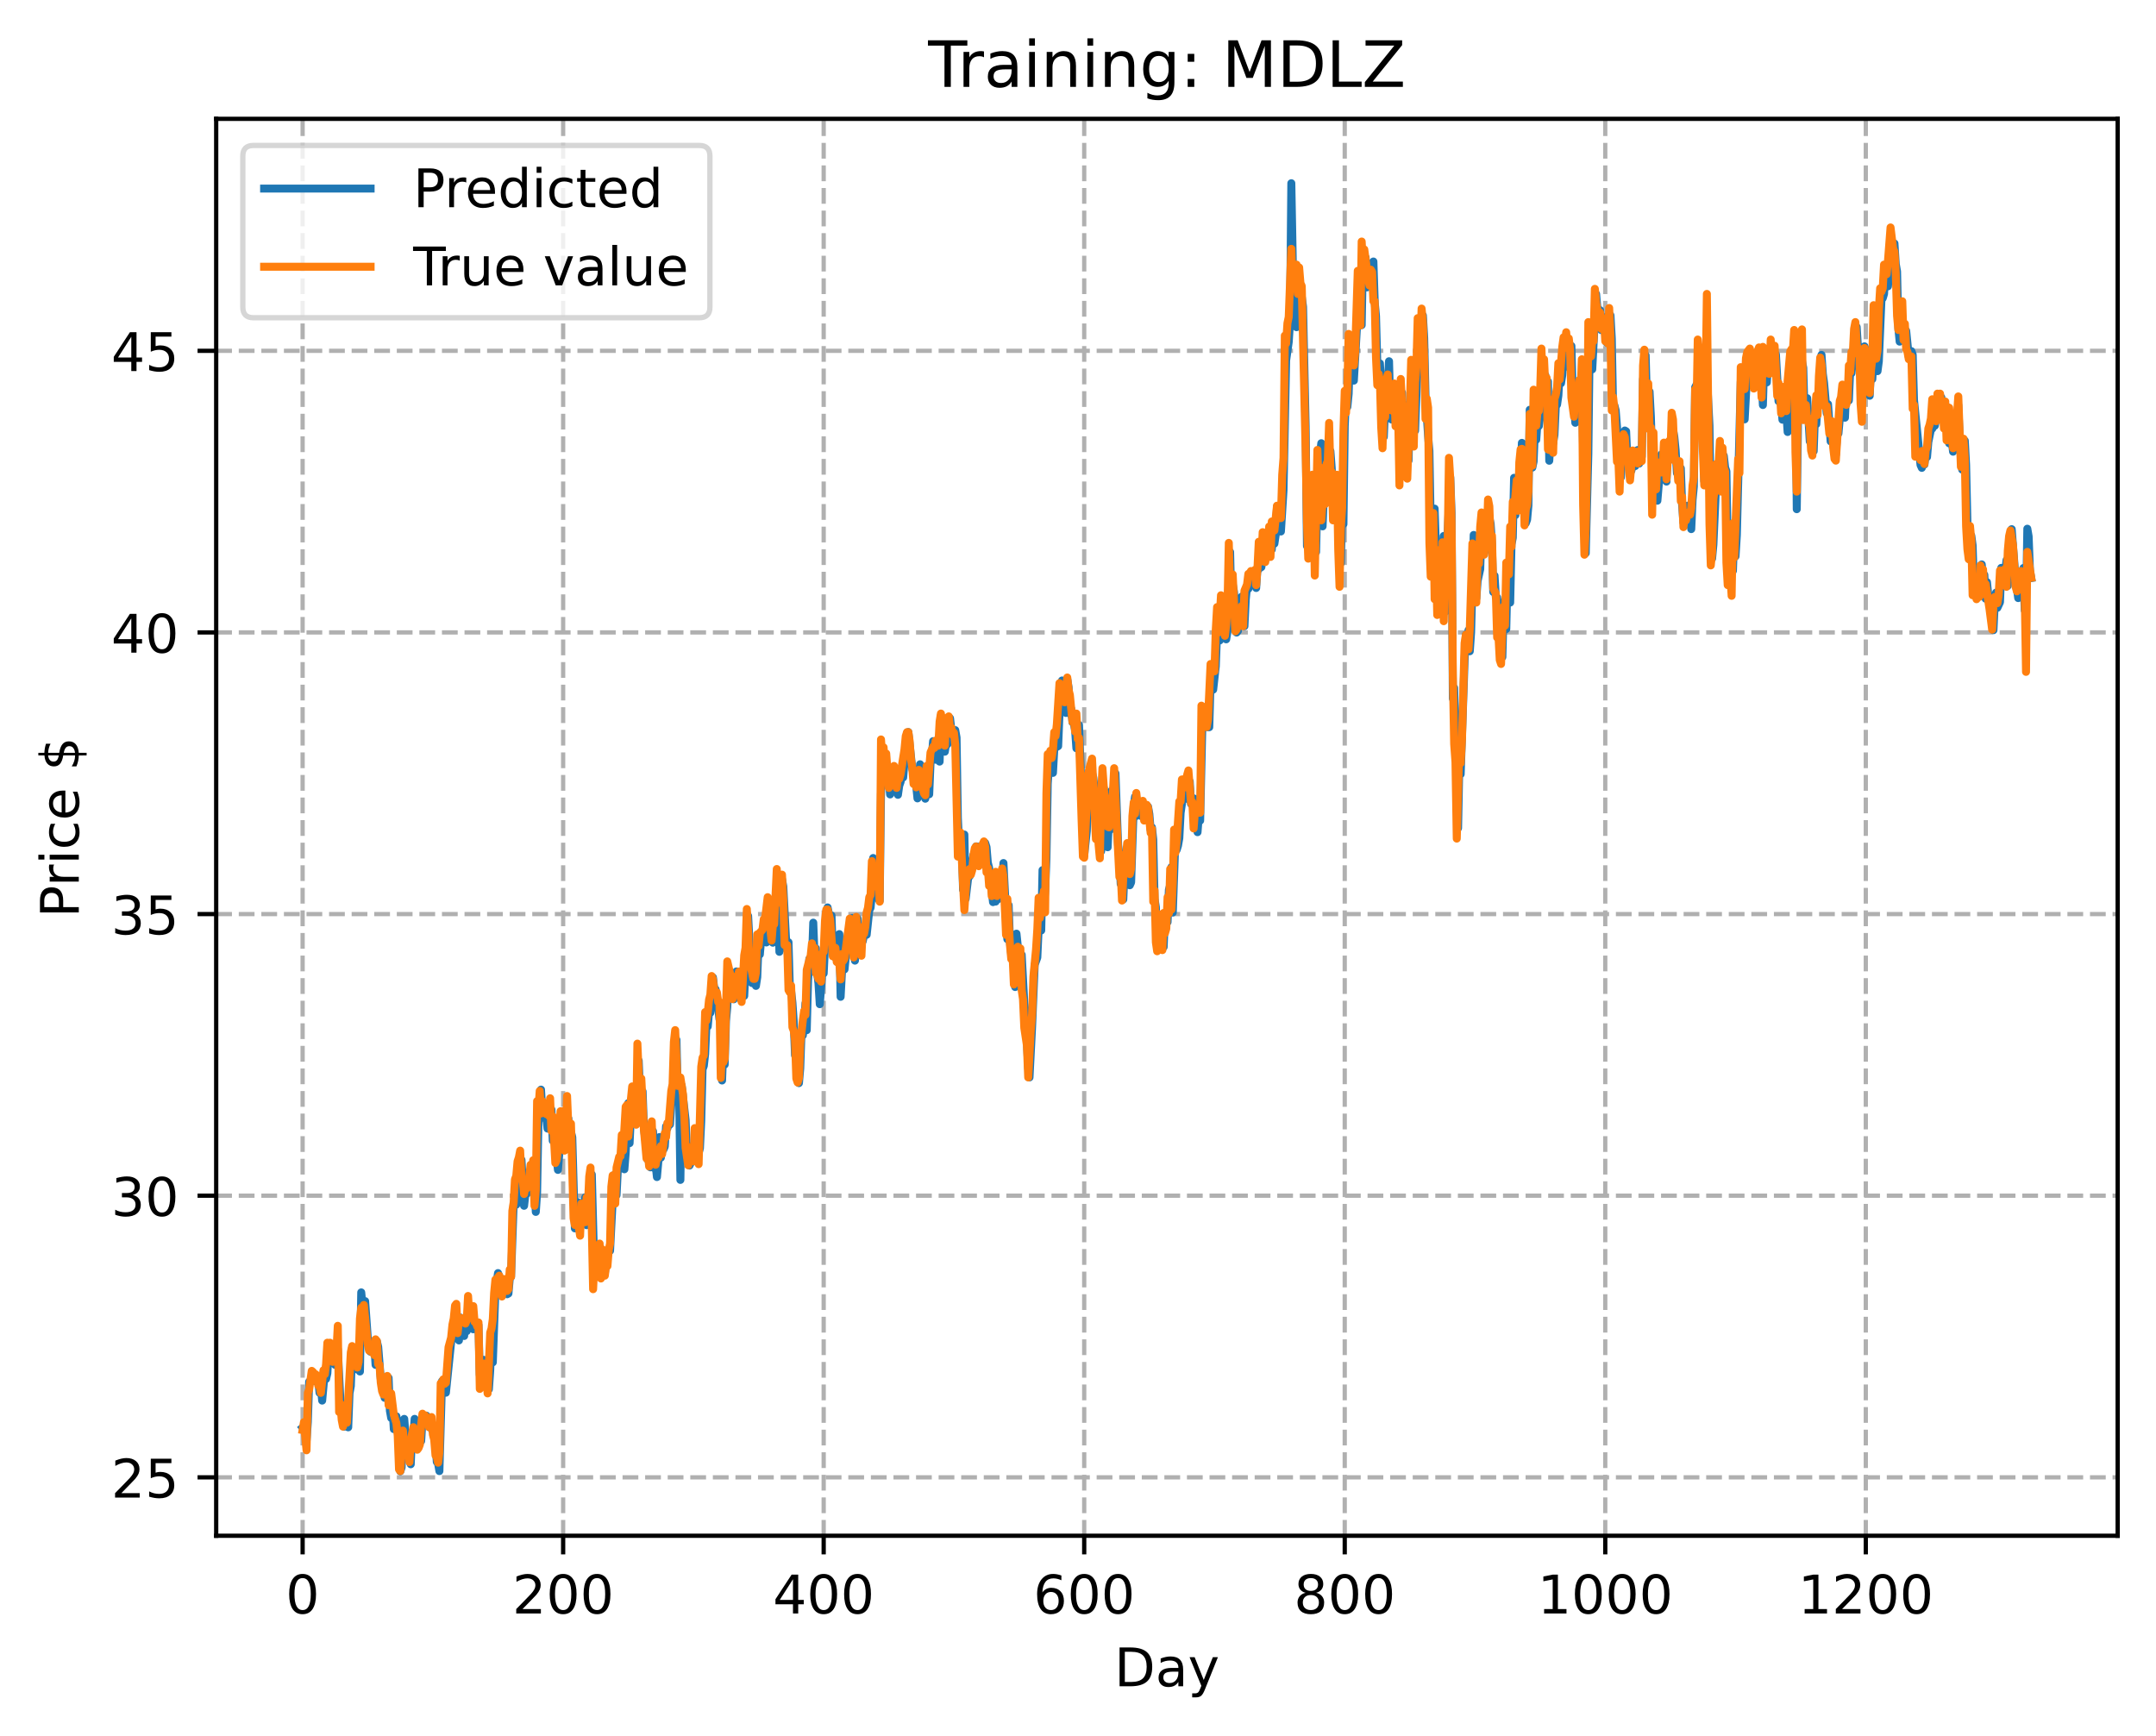 <?xml version="1.0" encoding="utf-8" standalone="no"?>
<!DOCTYPE svg PUBLIC "-//W3C//DTD SVG 1.1//EN"
  "http://www.w3.org/Graphics/SVG/1.1/DTD/svg11.dtd">
<!-- Created with matplotlib (https://matplotlib.org/) -->
<svg height="325.986pt" version="1.1" viewBox="0 0 404.923 325.986" width="404.923pt" xmlns="http://www.w3.org/2000/svg" xmlns:xlink="http://www.w3.org/1999/xlink">
 <defs>
  <style type="text/css">
*{stroke-linecap:butt;stroke-linejoin:round;}
  </style>
 </defs>
 <g id="figure_1">
  <g id="patch_1">
   <path d="M 0 325.986 
L 404.923 325.986 
L 404.923 0 
L 0 0 
z
" style="fill:#ffffff;"/>
  </g>
  <g id="axes_1">
   <g id="patch_2">
    <path d="M 40.603 288.43 
L 397.723 288.43 
L 397.723 22.318 
L 40.603 22.318 
z
" style="fill:#ffffff;"/>
   </g>
   <g id="matplotlib.axis_1">
    <g id="xtick_1">
     <g id="line2d_1">
      <path clip-path="url(#p6447737293)" d="M 56.836 288.43 
L 56.836 22.318 
" style="fill:none;stroke:#b0b0b0;stroke-dasharray:2.96,1.28;stroke-dashoffset:0;stroke-width:0.8;"/>
     </g>
     <g id="line2d_2">
      <defs>
       <path d="M 0 0 
L 0 3.5 
" id="m3e7ed95848" style="stroke:#000000;stroke-width:0.8;"/>
      </defs>
      <g>
       <use style="stroke:#000000;stroke-width:0.8;" x="56.836" xlink:href="#m3e7ed95848" y="288.43"/>
      </g>
     </g>
     <g id="text_1">
      <!-- 0 -->
      <defs>
       <path d="M 31.781 66.406 
Q 24.172 66.406 20.328 58.906 
Q 16.5 51.422 16.5 36.375 
Q 16.5 21.391 20.328 13.891 
Q 24.172 6.391 31.781 6.391 
Q 39.453 6.391 43.281 13.891 
Q 47.125 21.391 47.125 36.375 
Q 47.125 51.422 43.281 58.906 
Q 39.453 66.406 31.781 66.406 
z
M 31.781 74.219 
Q 44.047 74.219 50.516 64.516 
Q 56.984 54.828 56.984 36.375 
Q 56.984 17.969 50.516 8.266 
Q 44.047 -1.422 31.781 -1.422 
Q 19.531 -1.422 13.062 8.266 
Q 6.594 17.969 6.594 36.375 
Q 6.594 54.828 13.062 64.516 
Q 19.531 74.219 31.781 74.219 
z
" id="DejaVuSans-48"/>
      </defs>
      <g transform="translate(53.655 303.029)scale(0.1 -0.1)">
       <use xlink:href="#DejaVuSans-48"/>
      </g>
     </g>
    </g>
    <g id="xtick_2">
     <g id="line2d_3">
      <path clip-path="url(#p6447737293)" d="M 105.766 288.43 
L 105.766 22.318 
" style="fill:none;stroke:#b0b0b0;stroke-dasharray:2.96,1.28;stroke-dashoffset:0;stroke-width:0.8;"/>
     </g>
     <g id="line2d_4">
      <g>
       <use style="stroke:#000000;stroke-width:0.8;" x="105.766" xlink:href="#m3e7ed95848" y="288.43"/>
      </g>
     </g>
     <g id="text_2">
      <!-- 200 -->
      <defs>
       <path d="M 19.188 8.297 
L 53.609 8.297 
L 53.609 0 
L 7.328 0 
L 7.328 8.297 
Q 12.938 14.109 22.625 23.891 
Q 32.328 33.688 34.812 36.531 
Q 39.547 41.844 41.422 45.531 
Q 43.312 49.219 43.312 52.781 
Q 43.312 58.594 39.234 62.25 
Q 35.156 65.922 28.609 65.922 
Q 23.969 65.922 18.812 64.312 
Q 13.672 62.703 7.812 59.422 
L 7.812 69.391 
Q 13.766 71.781 18.938 73 
Q 24.125 74.219 28.422 74.219 
Q 39.75 74.219 46.484 68.547 
Q 53.219 62.891 53.219 53.422 
Q 53.219 48.922 51.531 44.891 
Q 49.859 40.875 45.406 35.406 
Q 44.188 33.984 37.641 27.219 
Q 31.109 20.453 19.188 8.297 
z
" id="DejaVuSans-50"/>
      </defs>
      <g transform="translate(96.223 303.029)scale(0.1 -0.1)">
       <use xlink:href="#DejaVuSans-50"/>
       <use x="63.623" xlink:href="#DejaVuSans-48"/>
       <use x="127.246" xlink:href="#DejaVuSans-48"/>
      </g>
     </g>
    </g>
    <g id="xtick_3">
     <g id="line2d_5">
      <path clip-path="url(#p6447737293)" d="M 154.697 288.43 
L 154.697 22.318 
" style="fill:none;stroke:#b0b0b0;stroke-dasharray:2.96,1.28;stroke-dashoffset:0;stroke-width:0.8;"/>
     </g>
     <g id="line2d_6">
      <g>
       <use style="stroke:#000000;stroke-width:0.8;" x="154.697" xlink:href="#m3e7ed95848" y="288.43"/>
      </g>
     </g>
     <g id="text_3">
      <!-- 400 -->
      <defs>
       <path d="M 37.797 64.312 
L 12.891 25.391 
L 37.797 25.391 
z
M 35.203 72.906 
L 47.609 72.906 
L 47.609 25.391 
L 58.016 25.391 
L 58.016 17.188 
L 47.609 17.188 
L 47.609 0 
L 37.797 0 
L 37.797 17.188 
L 4.891 17.188 
L 4.891 26.703 
z
" id="DejaVuSans-52"/>
      </defs>
      <g transform="translate(145.153 303.029)scale(0.1 -0.1)">
       <use xlink:href="#DejaVuSans-52"/>
       <use x="63.623" xlink:href="#DejaVuSans-48"/>
       <use x="127.246" xlink:href="#DejaVuSans-48"/>
      </g>
     </g>
    </g>
    <g id="xtick_4">
     <g id="line2d_7">
      <path clip-path="url(#p6447737293)" d="M 203.628 288.43 
L 203.628 22.318 
" style="fill:none;stroke:#b0b0b0;stroke-dasharray:2.96,1.28;stroke-dashoffset:0;stroke-width:0.8;"/>
     </g>
     <g id="line2d_8">
      <g>
       <use style="stroke:#000000;stroke-width:0.8;" x="203.628" xlink:href="#m3e7ed95848" y="288.43"/>
      </g>
     </g>
     <g id="text_4">
      <!-- 600 -->
      <defs>
       <path d="M 33.016 40.375 
Q 26.375 40.375 22.484 35.828 
Q 18.609 31.297 18.609 23.391 
Q 18.609 15.531 22.484 10.953 
Q 26.375 6.391 33.016 6.391 
Q 39.656 6.391 43.531 10.953 
Q 47.406 15.531 47.406 23.391 
Q 47.406 31.297 43.531 35.828 
Q 39.656 40.375 33.016 40.375 
z
M 52.594 71.297 
L 52.594 62.312 
Q 48.875 64.062 45.094 64.984 
Q 41.312 65.922 37.594 65.922 
Q 27.828 65.922 22.672 59.328 
Q 17.531 52.734 16.797 39.406 
Q 19.672 43.656 24.016 45.922 
Q 28.375 48.188 33.594 48.188 
Q 44.578 48.188 50.953 41.516 
Q 57.328 34.859 57.328 23.391 
Q 57.328 12.156 50.688 5.359 
Q 44.047 -1.422 33.016 -1.422 
Q 20.359 -1.422 13.672 8.266 
Q 6.984 17.969 6.984 36.375 
Q 6.984 53.656 15.188 63.938 
Q 23.391 74.219 37.203 74.219 
Q 40.922 74.219 44.703 73.484 
Q 48.484 72.75 52.594 71.297 
z
" id="DejaVuSans-54"/>
      </defs>
      <g transform="translate(194.084 303.029)scale(0.1 -0.1)">
       <use xlink:href="#DejaVuSans-54"/>
       <use x="63.623" xlink:href="#DejaVuSans-48"/>
       <use x="127.246" xlink:href="#DejaVuSans-48"/>
      </g>
     </g>
    </g>
    <g id="xtick_5">
     <g id="line2d_9">
      <path clip-path="url(#p6447737293)" d="M 252.558 288.43 
L 252.558 22.318 
" style="fill:none;stroke:#b0b0b0;stroke-dasharray:2.96,1.28;stroke-dashoffset:0;stroke-width:0.8;"/>
     </g>
     <g id="line2d_10">
      <g>
       <use style="stroke:#000000;stroke-width:0.8;" x="252.558" xlink:href="#m3e7ed95848" y="288.43"/>
      </g>
     </g>
     <g id="text_5">
      <!-- 800 -->
      <defs>
       <path d="M 31.781 34.625 
Q 24.75 34.625 20.719 30.859 
Q 16.703 27.094 16.703 20.516 
Q 16.703 13.922 20.719 10.156 
Q 24.75 6.391 31.781 6.391 
Q 38.812 6.391 42.859 10.172 
Q 46.922 13.969 46.922 20.516 
Q 46.922 27.094 42.891 30.859 
Q 38.875 34.625 31.781 34.625 
z
M 21.922 38.812 
Q 15.578 40.375 12.031 44.719 
Q 8.5 49.078 8.5 55.328 
Q 8.5 64.062 14.719 69.141 
Q 20.953 74.219 31.781 74.219 
Q 42.672 74.219 48.875 69.141 
Q 55.078 64.062 55.078 55.328 
Q 55.078 49.078 51.531 44.719 
Q 48 40.375 41.703 38.812 
Q 48.828 37.156 52.797 32.312 
Q 56.781 27.484 56.781 20.516 
Q 56.781 9.906 50.312 4.234 
Q 43.844 -1.422 31.781 -1.422 
Q 19.734 -1.422 13.25 4.234 
Q 6.781 9.906 6.781 20.516 
Q 6.781 27.484 10.781 32.312 
Q 14.797 37.156 21.922 38.812 
z
M 18.312 54.391 
Q 18.312 48.734 21.844 45.562 
Q 25.391 42.391 31.781 42.391 
Q 38.141 42.391 41.719 45.562 
Q 45.312 48.734 45.312 54.391 
Q 45.312 60.062 41.719 63.234 
Q 38.141 66.406 31.781 66.406 
Q 25.391 66.406 21.844 63.234 
Q 18.312 60.062 18.312 54.391 
z
" id="DejaVuSans-56"/>
      </defs>
      <g transform="translate(243.015 303.029)scale(0.1 -0.1)">
       <use xlink:href="#DejaVuSans-56"/>
       <use x="63.623" xlink:href="#DejaVuSans-48"/>
       <use x="127.246" xlink:href="#DejaVuSans-48"/>
      </g>
     </g>
    </g>
    <g id="xtick_6">
     <g id="line2d_11">
      <path clip-path="url(#p6447737293)" d="M 301.489 288.43 
L 301.489 22.318 
" style="fill:none;stroke:#b0b0b0;stroke-dasharray:2.96,1.28;stroke-dashoffset:0;stroke-width:0.8;"/>
     </g>
     <g id="line2d_12">
      <g>
       <use style="stroke:#000000;stroke-width:0.8;" x="301.489" xlink:href="#m3e7ed95848" y="288.43"/>
      </g>
     </g>
     <g id="text_6">
      <!-- 1000 -->
      <defs>
       <path d="M 12.406 8.297 
L 28.516 8.297 
L 28.516 63.922 
L 10.984 60.406 
L 10.984 69.391 
L 28.422 72.906 
L 38.281 72.906 
L 38.281 8.297 
L 54.391 8.297 
L 54.391 0 
L 12.406 0 
z
" id="DejaVuSans-49"/>
      </defs>
      <g transform="translate(288.764 303.029)scale(0.1 -0.1)">
       <use xlink:href="#DejaVuSans-49"/>
       <use x="63.623" xlink:href="#DejaVuSans-48"/>
       <use x="127.246" xlink:href="#DejaVuSans-48"/>
       <use x="190.869" xlink:href="#DejaVuSans-48"/>
      </g>
     </g>
    </g>
    <g id="xtick_7">
     <g id="line2d_13">
      <path clip-path="url(#p6447737293)" d="M 350.419 288.43 
L 350.419 22.318 
" style="fill:none;stroke:#b0b0b0;stroke-dasharray:2.96,1.28;stroke-dashoffset:0;stroke-width:0.8;"/>
     </g>
     <g id="line2d_14">
      <g>
       <use style="stroke:#000000;stroke-width:0.8;" x="350.419" xlink:href="#m3e7ed95848" y="288.43"/>
      </g>
     </g>
     <g id="text_7">
      <!-- 1200 -->
      <g transform="translate(337.694 303.029)scale(0.1 -0.1)">
       <use xlink:href="#DejaVuSans-49"/>
       <use x="63.623" xlink:href="#DejaVuSans-50"/>
       <use x="127.246" xlink:href="#DejaVuSans-48"/>
       <use x="190.869" xlink:href="#DejaVuSans-48"/>
      </g>
     </g>
    </g>
    <g id="text_8">
     <!-- Day -->
     <defs>
      <path d="M 19.672 64.797 
L 19.672 8.109 
L 31.594 8.109 
Q 46.688 8.109 53.688 14.938 
Q 60.688 21.781 60.688 36.531 
Q 60.688 51.172 53.688 57.984 
Q 46.688 64.797 31.594 64.797 
z
M 9.812 72.906 
L 30.078 72.906 
Q 51.266 72.906 61.172 64.094 
Q 71.094 55.281 71.094 36.531 
Q 71.094 17.672 61.125 8.828 
Q 51.172 0 30.078 0 
L 9.812 0 
z
" id="DejaVuSans-68"/>
      <path d="M 34.281 27.484 
Q 23.391 27.484 19.188 25 
Q 14.984 22.516 14.984 16.5 
Q 14.984 11.719 18.141 8.906 
Q 21.297 6.109 26.703 6.109 
Q 34.188 6.109 38.703 11.406 
Q 43.219 16.703 43.219 25.484 
L 43.219 27.484 
z
M 52.203 31.203 
L 52.203 0 
L 43.219 0 
L 43.219 8.297 
Q 40.141 3.328 35.547 0.953 
Q 30.953 -1.422 24.312 -1.422 
Q 15.922 -1.422 10.953 3.297 
Q 6 8.016 6 15.922 
Q 6 25.141 12.172 29.828 
Q 18.359 34.516 30.609 34.516 
L 43.219 34.516 
L 43.219 35.406 
Q 43.219 41.609 39.141 45 
Q 35.062 48.391 27.688 48.391 
Q 23 48.391 18.547 47.266 
Q 14.109 46.141 10.016 43.891 
L 10.016 52.203 
Q 14.938 54.109 19.578 55.047 
Q 24.219 56 28.609 56 
Q 40.484 56 46.344 49.844 
Q 52.203 43.703 52.203 31.203 
z
" id="DejaVuSans-97"/>
      <path d="M 32.172 -5.078 
Q 28.375 -14.844 24.75 -17.812 
Q 21.141 -20.797 15.094 -20.797 
L 7.906 -20.797 
L 7.906 -13.281 
L 13.188 -13.281 
Q 16.891 -13.281 18.938 -11.516 
Q 21 -9.766 23.484 -3.219 
L 25.094 0.875 
L 2.984 54.688 
L 12.5 54.688 
L 29.594 11.922 
L 46.688 54.688 
L 56.203 54.688 
z
" id="DejaVuSans-121"/>
     </defs>
     <g transform="translate(209.29 316.707)scale(0.1 -0.1)">
      <use xlink:href="#DejaVuSans-68"/>
      <use x="77.002" xlink:href="#DejaVuSans-97"/>
      <use x="138.281" xlink:href="#DejaVuSans-121"/>
     </g>
    </g>
   </g>
   <g id="matplotlib.axis_2">
    <g id="ytick_1">
     <g id="line2d_15">
      <path clip-path="url(#p6447737293)" d="M 40.603 277.462 
L 397.723 277.462 
" style="fill:none;stroke:#b0b0b0;stroke-dasharray:2.96,1.28;stroke-dashoffset:0;stroke-width:0.8;"/>
     </g>
     <g id="line2d_16">
      <defs>
       <path d="M 0 0 
L -3.5 0 
" id="ma6c42935a6" style="stroke:#000000;stroke-width:0.8;"/>
      </defs>
      <g>
       <use style="stroke:#000000;stroke-width:0.8;" x="40.603" xlink:href="#ma6c42935a6" y="277.462"/>
      </g>
     </g>
     <g id="text_9">
      <!-- 25 -->
      <defs>
       <path d="M 10.797 72.906 
L 49.516 72.906 
L 49.516 64.594 
L 19.828 64.594 
L 19.828 46.734 
Q 21.969 47.469 24.109 47.828 
Q 26.266 48.188 28.422 48.188 
Q 40.625 48.188 47.75 41.5 
Q 54.891 34.812 54.891 23.391 
Q 54.891 11.625 47.562 5.094 
Q 40.234 -1.422 26.906 -1.422 
Q 22.312 -1.422 17.547 -0.641 
Q 12.797 0.141 7.719 1.703 
L 7.719 11.625 
Q 12.109 9.234 16.797 8.062 
Q 21.484 6.891 26.703 6.891 
Q 35.156 6.891 40.078 11.328 
Q 45.016 15.766 45.016 23.391 
Q 45.016 31 40.078 35.438 
Q 35.156 39.891 26.703 39.891 
Q 22.75 39.891 18.812 39.016 
Q 14.891 38.141 10.797 36.281 
z
" id="DejaVuSans-53"/>
      </defs>
      <g transform="translate(20.878 281.261)scale(0.1 -0.1)">
       <use xlink:href="#DejaVuSans-50"/>
       <use x="63.623" xlink:href="#DejaVuSans-53"/>
      </g>
     </g>
    </g>
    <g id="ytick_2">
     <g id="line2d_17">
      <path clip-path="url(#p6447737293)" d="M 40.603 224.568 
L 397.723 224.568 
" style="fill:none;stroke:#b0b0b0;stroke-dasharray:2.96,1.28;stroke-dashoffset:0;stroke-width:0.8;"/>
     </g>
     <g id="line2d_18">
      <g>
       <use style="stroke:#000000;stroke-width:0.8;" x="40.603" xlink:href="#ma6c42935a6" y="224.568"/>
      </g>
     </g>
     <g id="text_10">
      <!-- 30 -->
      <defs>
       <path d="M 40.578 39.312 
Q 47.656 37.797 51.625 33 
Q 55.609 28.219 55.609 21.188 
Q 55.609 10.406 48.188 4.484 
Q 40.766 -1.422 27.094 -1.422 
Q 22.516 -1.422 17.656 -0.516 
Q 12.797 0.391 7.625 2.203 
L 7.625 11.719 
Q 11.719 9.328 16.594 8.109 
Q 21.484 6.891 26.812 6.891 
Q 36.078 6.891 40.938 10.547 
Q 45.797 14.203 45.797 21.188 
Q 45.797 27.641 41.281 31.266 
Q 36.766 34.906 28.719 34.906 
L 20.219 34.906 
L 20.219 43.016 
L 29.109 43.016 
Q 36.375 43.016 40.234 45.922 
Q 44.094 48.828 44.094 54.297 
Q 44.094 59.906 40.109 62.906 
Q 36.141 65.922 28.719 65.922 
Q 24.656 65.922 20.016 65.031 
Q 15.375 64.156 9.812 62.312 
L 9.812 71.094 
Q 15.438 72.656 20.344 73.438 
Q 25.25 74.219 29.594 74.219 
Q 40.828 74.219 47.359 69.109 
Q 53.906 64.016 53.906 55.328 
Q 53.906 49.266 50.438 45.094 
Q 46.969 40.922 40.578 39.312 
z
" id="DejaVuSans-51"/>
      </defs>
      <g transform="translate(20.878 228.368)scale(0.1 -0.1)">
       <use xlink:href="#DejaVuSans-51"/>
       <use x="63.623" xlink:href="#DejaVuSans-48"/>
      </g>
     </g>
    </g>
    <g id="ytick_3">
     <g id="line2d_19">
      <path clip-path="url(#p6447737293)" d="M 40.603 171.675 
L 397.723 171.675 
" style="fill:none;stroke:#b0b0b0;stroke-dasharray:2.96,1.28;stroke-dashoffset:0;stroke-width:0.8;"/>
     </g>
     <g id="line2d_20">
      <g>
       <use style="stroke:#000000;stroke-width:0.8;" x="40.603" xlink:href="#ma6c42935a6" y="171.675"/>
      </g>
     </g>
     <g id="text_11">
      <!-- 35 -->
      <g transform="translate(20.878 175.474)scale(0.1 -0.1)">
       <use xlink:href="#DejaVuSans-51"/>
       <use x="63.623" xlink:href="#DejaVuSans-53"/>
      </g>
     </g>
    </g>
    <g id="ytick_4">
     <g id="line2d_21">
      <path clip-path="url(#p6447737293)" d="M 40.603 118.781 
L 397.723 118.781 
" style="fill:none;stroke:#b0b0b0;stroke-dasharray:2.96,1.28;stroke-dashoffset:0;stroke-width:0.8;"/>
     </g>
     <g id="line2d_22">
      <g>
       <use style="stroke:#000000;stroke-width:0.8;" x="40.603" xlink:href="#ma6c42935a6" y="118.781"/>
      </g>
     </g>
     <g id="text_12">
      <!-- 40 -->
      <g transform="translate(20.878 122.58)scale(0.1 -0.1)">
       <use xlink:href="#DejaVuSans-52"/>
       <use x="63.623" xlink:href="#DejaVuSans-48"/>
      </g>
     </g>
    </g>
    <g id="ytick_5">
     <g id="line2d_23">
      <path clip-path="url(#p6447737293)" d="M 40.603 65.887 
L 397.723 65.887 
" style="fill:none;stroke:#b0b0b0;stroke-dasharray:2.96,1.28;stroke-dashoffset:0;stroke-width:0.8;"/>
     </g>
     <g id="line2d_24">
      <g>
       <use style="stroke:#000000;stroke-width:0.8;" x="40.603" xlink:href="#ma6c42935a6" y="65.887"/>
      </g>
     </g>
     <g id="text_13">
      <!-- 45 -->
      <g transform="translate(20.878 69.686)scale(0.1 -0.1)">
       <use xlink:href="#DejaVuSans-52"/>
       <use x="63.623" xlink:href="#DejaVuSans-53"/>
      </g>
     </g>
    </g>
    <g id="text_14">
     <!-- Price $ -->
     <defs>
      <path d="M 19.672 64.797 
L 19.672 37.406 
L 32.078 37.406 
Q 38.969 37.406 42.719 40.969 
Q 46.484 44.531 46.484 51.125 
Q 46.484 57.672 42.719 61.234 
Q 38.969 64.797 32.078 64.797 
z
M 9.812 72.906 
L 32.078 72.906 
Q 44.344 72.906 50.609 67.359 
Q 56.891 61.812 56.891 51.125 
Q 56.891 40.328 50.609 34.812 
Q 44.344 29.297 32.078 29.297 
L 19.672 29.297 
L 19.672 0 
L 9.812 0 
z
" id="DejaVuSans-80"/>
      <path d="M 41.109 46.297 
Q 39.594 47.172 37.812 47.578 
Q 36.031 48 33.891 48 
Q 26.266 48 22.188 43.047 
Q 18.109 38.094 18.109 28.812 
L 18.109 0 
L 9.078 0 
L 9.078 54.688 
L 18.109 54.688 
L 18.109 46.188 
Q 20.953 51.172 25.484 53.578 
Q 30.031 56 36.531 56 
Q 37.453 56 38.578 55.875 
Q 39.703 55.766 41.062 55.516 
z
" id="DejaVuSans-114"/>
      <path d="M 9.422 54.688 
L 18.406 54.688 
L 18.406 0 
L 9.422 0 
z
M 9.422 75.984 
L 18.406 75.984 
L 18.406 64.594 
L 9.422 64.594 
z
" id="DejaVuSans-105"/>
      <path d="M 48.781 52.594 
L 48.781 44.188 
Q 44.969 46.297 41.141 47.344 
Q 37.312 48.391 33.406 48.391 
Q 24.656 48.391 19.812 42.844 
Q 14.984 37.312 14.984 27.297 
Q 14.984 17.281 19.812 11.734 
Q 24.656 6.203 33.406 6.203 
Q 37.312 6.203 41.141 7.25 
Q 44.969 8.297 48.781 10.406 
L 48.781 2.094 
Q 45.016 0.344 40.984 -0.531 
Q 36.969 -1.422 32.422 -1.422 
Q 20.062 -1.422 12.781 6.344 
Q 5.516 14.109 5.516 27.297 
Q 5.516 40.672 12.859 48.328 
Q 20.219 56 33.016 56 
Q 37.156 56 41.109 55.141 
Q 45.062 54.297 48.781 52.594 
z
" id="DejaVuSans-99"/>
      <path d="M 56.203 29.594 
L 56.203 25.203 
L 14.891 25.203 
Q 15.484 15.922 20.484 11.062 
Q 25.484 6.203 34.422 6.203 
Q 39.594 6.203 44.453 7.469 
Q 49.312 8.734 54.109 11.281 
L 54.109 2.781 
Q 49.266 0.734 44.188 -0.344 
Q 39.109 -1.422 33.891 -1.422 
Q 20.797 -1.422 13.156 6.188 
Q 5.516 13.812 5.516 26.812 
Q 5.516 40.234 12.766 48.109 
Q 20.016 56 32.328 56 
Q 43.359 56 49.781 48.891 
Q 56.203 41.797 56.203 29.594 
z
M 47.219 32.234 
Q 47.125 39.594 43.094 43.984 
Q 39.062 48.391 32.422 48.391 
Q 24.906 48.391 20.391 44.141 
Q 15.875 39.891 15.188 32.172 
z
" id="DejaVuSans-101"/>
      <path id="DejaVuSans-32"/>
      <path d="M 33.797 -14.703 
L 28.906 -14.703 
L 28.859 0 
Q 23.734 0.094 18.609 1.188 
Q 13.484 2.297 8.297 4.5 
L 8.297 13.281 
Q 13.281 10.156 18.375 8.562 
Q 23.484 6.984 28.906 6.938 
L 28.906 29.203 
Q 18.109 30.953 13.203 35.156 
Q 8.297 39.359 8.297 46.688 
Q 8.297 54.641 13.625 59.219 
Q 18.953 63.812 28.906 64.5 
L 28.906 75.984 
L 33.797 75.984 
L 33.797 64.656 
Q 38.328 64.453 42.578 63.688 
Q 46.828 62.938 50.875 61.625 
L 50.875 53.078 
Q 46.828 55.125 42.547 56.25 
Q 38.281 57.375 33.797 57.562 
L 33.797 36.719 
Q 44.875 35.016 50.094 30.609 
Q 55.328 26.219 55.328 18.609 
Q 55.328 10.359 49.781 5.594 
Q 44.234 0.828 33.797 0.094 
z
M 28.906 37.594 
L 28.906 57.625 
Q 23.25 56.984 20.266 54.391 
Q 17.281 51.812 17.281 47.516 
Q 17.281 43.312 20.031 40.969 
Q 22.797 38.625 28.906 37.594 
z
M 33.797 28.219 
L 33.797 7.078 
Q 39.984 7.906 43.141 10.594 
Q 46.297 13.281 46.297 17.672 
Q 46.297 21.969 43.281 24.5 
Q 40.281 27.047 33.797 28.219 
z
" id="DejaVuSans-36"/>
     </defs>
     <g transform="translate(14.798 172.342)rotate(-90)scale(0.1 -0.1)">
      <use xlink:href="#DejaVuSans-80"/>
      <use x="58.553" xlink:href="#DejaVuSans-114"/>
      <use x="99.666" xlink:href="#DejaVuSans-105"/>
      <use x="127.449" xlink:href="#DejaVuSans-99"/>
      <use x="182.43" xlink:href="#DejaVuSans-101"/>
      <use x="243.953" xlink:href="#DejaVuSans-32"/>
      <use x="275.74" xlink:href="#DejaVuSans-36"/>
     </g>
    </g>
   </g>
   <g id="line2d_25">
    <path clip-path="url(#p6447737293)" d="M 56.836 268.102 
L 57.081 268.38 
L 57.325 267.173 
L 57.57 270.554 
L 57.814 267.064 
L 58.059 259.509 
L 58.304 259.349 
L 58.548 259.029 
L 58.793 257.937 
L 59.038 259.381 
L 59.527 258.381 
L 59.772 259.296 
L 60.016 261.587 
L 60.261 260.56 
L 60.506 263.05 
L 60.995 257.724 
L 61.24 258.986 
L 61.484 257.9 
L 61.729 253.193 
L 61.974 253.534 
L 62.218 252.857 
L 62.463 255.514 
L 62.708 254.048 
L 62.952 256.347 
L 63.197 252.956 
L 63.441 253.403 
L 63.931 263.122 
L 64.175 263.861 
L 64.665 267.937 
L 64.909 265.178 
L 65.154 267.948 
L 65.399 268.068 
L 65.643 261.659 
L 65.888 260.311 
L 66.133 253.214 
L 66.377 254.3 
L 66.622 254.879 
L 66.867 255.042 
L 67.111 257.213 
L 67.356 256.985 
L 67.601 257.584 
L 67.845 242.727 
L 68.335 247.771 
L 68.579 244.37 
L 69.069 251.257 
L 69.313 251.719 
L 69.558 253.859 
L 69.802 253.296 
L 70.047 252.282 
L 70.292 252.45 
L 70.536 256.339 
L 70.781 251.949 
L 71.026 252.95 
L 71.515 259.009 
L 72.004 260.295 
L 72.249 262.529 
L 72.494 259.535 
L 72.738 260.243 
L 72.983 258.79 
L 73.228 264.952 
L 73.472 266.315 
L 73.717 264.253 
L 73.962 268.406 
L 74.206 266.641 
L 74.451 265.999 
L 74.696 268.064 
L 74.94 269.069 
L 75.185 276.334 
L 75.429 275.594 
L 75.674 268.7 
L 75.919 266.489 
L 76.408 272.458 
L 76.653 271.618 
L 76.897 271.329 
L 77.142 275.006 
L 77.387 269.019 
L 77.631 269.517 
L 77.876 266.483 
L 78.121 269.708 
L 78.365 269.597 
L 78.61 271.502 
L 78.855 270.345 
L 79.099 270.645 
L 79.344 266.62 
L 79.589 266.036 
L 79.833 266.794 
L 80.078 265.871 
L 80.323 266.815 
L 80.567 266.58 
L 80.812 268.149 
L 81.056 267.393 
L 81.546 269.997 
L 81.79 270.769 
L 82.035 274.555 
L 82.28 274.886 
L 82.524 276.291 
L 83.014 259.401 
L 83.258 259.63 
L 83.503 260.29 
L 83.748 261.565 
L 84.726 252.044 
L 84.971 250.993 
L 85.216 249.224 
L 85.46 248.312 
L 85.705 246.876 
L 86.194 251.751 
L 86.439 247.443 
L 86.684 248.296 
L 86.928 247.791 
L 87.173 250.915 
L 87.417 248.256 
L 87.662 250.007 
L 87.907 246.624 
L 88.151 246.054 
L 88.396 247.034 
L 88.641 247.351 
L 88.885 249.656 
L 89.13 248.123 
L 89.375 249.048 
L 89.619 249.15 
L 89.864 248.873 
L 90.109 258.194 
L 90.353 258.356 
L 90.598 258.715 
L 90.843 255.397 
L 91.087 256.035 
L 91.577 258.231 
L 91.821 260.924 
L 92.066 257.356 
L 92.311 250.5 
L 92.555 255.866 
L 93.044 242.291 
L 93.534 239.104 
L 94.268 241.037 
L 94.512 242.979 
L 94.757 240.772 
L 95.002 241.256 
L 95.246 243.076 
L 95.491 242.94 
L 95.736 240.163 
L 95.98 239.788 
L 96.47 226.131 
L 96.714 226.004 
L 96.959 226.258 
L 97.204 221.498 
L 97.448 221.364 
L 97.693 218.857 
L 97.938 217.839 
L 98.427 226.462 
L 98.672 224.303 
L 98.916 224.245 
L 99.161 223.667 
L 99.405 220.166 
L 99.65 220.299 
L 99.895 218.725 
L 100.139 223.566 
L 100.384 221.104 
L 100.629 227.611 
L 100.873 223.993 
L 101.118 210.759 
L 101.363 209.554 
L 101.607 204.647 
L 101.852 208.745 
L 102.097 207.27 
L 102.341 209.798 
L 102.586 209.752 
L 102.831 211.959 
L 103.32 208.393 
L 103.565 208.39 
L 103.809 214.234 
L 104.054 213.112 
L 104.788 219.721 
L 105.522 210.754 
L 105.766 210.75 
L 106.011 209.884 
L 106.256 215.896 
L 106.5 215.334 
L 106.745 210.063 
L 106.99 214.579 
L 107.234 212.592 
L 107.479 213.585 
L 107.968 230.705 
L 108.213 230.104 
L 108.458 225.76 
L 108.702 229.892 
L 109.192 229.652 
L 109.436 226.296 
L 109.681 225.754 
L 109.926 224.863 
L 110.17 230.101 
L 110.415 226.448 
L 110.66 225.953 
L 110.904 221.302 
L 111.149 220.59 
L 111.638 239.126 
L 111.883 238.921 
L 112.127 236.462 
L 112.372 236.871 
L 112.617 234.572 
L 113.106 237.634 
L 113.351 236.817 
L 113.595 239.217 
L 113.84 236.54 
L 114.329 235.09 
L 114.574 234.918 
L 115.308 220.697 
L 115.553 224.358 
L 115.797 224.464 
L 116.042 219.465 
L 116.287 219.52 
L 116.776 217.721 
L 117.02 214.781 
L 117.265 219.605 
L 117.51 216.549 
L 117.999 207.179 
L 118.244 214.702 
L 118.488 209.536 
L 118.978 207.138 
L 119.222 209.258 
L 119.467 205.917 
L 119.712 206.097 
L 119.956 199.218 
L 120.201 205.112 
L 120.446 204.839 
L 120.69 205 
L 120.935 211.921 
L 121.18 213.893 
L 121.424 214.84 
L 121.669 217.823 
L 121.914 217.526 
L 122.158 219.242 
L 122.403 212.745 
L 122.648 212.467 
L 122.892 219.396 
L 123.137 218.792 
L 123.381 221.066 
L 123.626 218.324 
L 123.871 213.553 
L 124.115 217.433 
L 124.36 215.762 
L 124.605 215.907 
L 124.849 215.345 
L 125.094 211.541 
L 125.339 211.915 
L 125.583 211.23 
L 125.828 211.192 
L 126.073 207.502 
L 126.562 205.393 
L 126.807 196.62 
L 127.051 195.303 
L 127.296 206.083 
L 127.541 205.04 
L 127.785 221.602 
L 128.03 203.874 
L 128.764 210.33 
L 129.008 216.215 
L 129.253 218.308 
L 129.498 218.908 
L 129.742 218.409 
L 129.987 215.759 
L 130.232 215.501 
L 130.476 214.655 
L 130.721 212.027 
L 130.966 215.967 
L 131.21 216.551 
L 131.455 215.667 
L 131.7 210.457 
L 131.944 200.832 
L 132.189 200.164 
L 132.434 197.933 
L 132.678 192.334 
L 132.923 192.788 
L 133.168 189.962 
L 133.412 190.218 
L 133.902 183.579 
L 134.146 185.735 
L 134.391 185.799 
L 134.636 187.061 
L 135.125 191.413 
L 135.369 190.752 
L 135.614 202.928 
L 135.859 196.14 
L 136.103 199.938 
L 136.348 191.72 
L 136.593 189.146 
L 136.837 183.117 
L 137.082 183.489 
L 137.327 186.396 
L 137.571 185.76 
L 137.816 187.678 
L 138.061 186.773 
L 138.305 182.452 
L 138.55 186.439 
L 138.795 184.969 
L 139.039 185.506 
L 139.284 187.354 
L 139.529 183.591 
L 139.773 187.045 
L 140.507 172.032 
L 140.996 181.44 
L 141.241 184.628 
L 141.486 181.178 
L 141.73 184.492 
L 141.975 185.161 
L 142.22 183.533 
L 142.464 177.169 
L 142.709 179.252 
L 142.954 176.293 
L 143.198 176.853 
L 143.443 175.684 
L 143.688 173.417 
L 143.932 177.004 
L 144.177 170.699 
L 144.422 171.978 
L 144.666 174.733 
L 144.911 174.146 
L 145.156 177.05 
L 145.4 175.534 
L 145.645 176.36 
L 145.89 167.446 
L 146.134 166.006 
L 146.379 178.765 
L 146.624 168.156 
L 146.868 165.167 
L 147.113 166.486 
L 147.602 175.998 
L 147.847 178.435 
L 148.091 176.973 
L 148.336 185.374 
L 148.581 186.083 
L 148.825 188.282 
L 149.07 191.829 
L 149.315 198.179 
L 149.559 194.222 
L 150.049 203.422 
L 150.293 200.671 
L 150.538 193.701 
L 150.783 194.452 
L 151.027 192.554 
L 151.272 188.434 
L 151.517 193.481 
L 151.761 184.166 
L 152.006 180.088 
L 152.251 181.979 
L 152.495 180.238 
L 152.74 173.292 
L 152.984 179.679 
L 153.229 178.113 
L 153.474 182.783 
L 153.718 184.662 
L 153.963 188.599 
L 154.452 182.479 
L 154.697 182.816 
L 155.186 172.388 
L 155.431 170.429 
L 155.676 171.578 
L 155.92 175.125 
L 156.165 171.944 
L 156.41 178.967 
L 156.654 177.217 
L 156.899 179.845 
L 157.144 176.378 
L 157.388 180.779 
L 157.633 175.435 
L 157.878 187.214 
L 158.367 178.073 
L 158.612 182.058 
L 159.101 177.256 
L 159.345 175.162 
L 159.59 174.747 
L 159.835 173.163 
L 160.079 172.42 
L 160.324 177.824 
L 160.569 180.42 
L 160.813 177.321 
L 161.058 172.505 
L 161.303 176.443 
L 161.547 175.925 
L 161.792 176.507 
L 162.037 176.753 
L 162.281 175.607 
L 162.526 175.644 
L 162.771 175.56 
L 163.26 170.958 
L 163.505 170.481 
L 163.749 167.782 
L 163.994 161.146 
L 164.239 167.723 
L 164.483 164.61 
L 164.728 162.985 
L 164.972 168.854 
L 165.217 169.161 
L 165.462 149.078 
L 165.706 143.671 
L 165.951 145.792 
L 166.196 142.369 
L 166.93 146.505 
L 167.174 149.205 
L 167.419 147.751 
L 167.664 147.811 
L 167.908 147.65 
L 168.153 145.546 
L 168.398 147.031 
L 168.642 149.278 
L 168.887 147.566 
L 169.132 146.875 
L 169.376 145.52 
L 169.621 146.023 
L 169.866 143.159 
L 170.11 143.287 
L 170.355 137.657 
L 170.6 137.493 
L 171.089 142.084 
L 171.333 144.411 
L 171.578 145.211 
L 171.823 146.793 
L 172.067 147.522 
L 172.312 149.945 
L 172.557 148.928 
L 172.801 143.542 
L 173.046 145.015 
L 173.535 149.321 
L 173.78 150.008 
L 174.025 147.505 
L 174.269 146.747 
L 174.514 149.176 
L 174.759 143.352 
L 175.003 141.987 
L 175.248 139.199 
L 175.737 142.682 
L 175.982 139.637 
L 176.227 142.807 
L 176.471 143.037 
L 176.716 134.466 
L 176.96 135.833 
L 177.205 139.492 
L 177.45 141.178 
L 177.694 139.605 
L 177.939 139.784 
L 178.428 134.897 
L 178.673 137.019 
L 179.162 137.104 
L 179.407 137.127 
L 179.652 138.518 
L 179.896 153.592 
L 180.141 158.852 
L 180.386 158.522 
L 180.63 158.438 
L 180.875 167.101 
L 181.12 156.741 
L 181.364 168.819 
L 181.854 164.698 
L 182.098 164.597 
L 182.832 160.568 
L 183.077 161.034 
L 183.321 158.964 
L 183.566 158.991 
L 183.811 161.041 
L 184.055 160.109 
L 184.545 160.732 
L 184.789 159.87 
L 185.034 158.326 
L 185.279 159.098 
L 185.523 162.009 
L 185.768 163.01 
L 186.502 169.428 
L 186.747 165.545 
L 186.991 169.326 
L 187.236 166.012 
L 187.481 168.869 
L 187.725 168.264 
L 187.97 164.862 
L 188.215 167.255 
L 188.459 162.091 
L 189.193 176.392 
L 189.438 169.999 
L 189.682 176.868 
L 189.927 179.195 
L 190.416 180.694 
L 190.661 185.376 
L 190.906 175.355 
L 191.395 180.015 
L 191.64 184.008 
L 191.884 179.317 
L 192.374 188.393 
L 192.618 190.371 
L 193.108 200.544 
L 193.352 202.354 
L 193.842 192.745 
L 194.331 181.184 
L 194.82 179.83 
L 195.309 169.052 
L 195.554 174.76 
L 195.799 163.421 
L 196.043 170.217 
L 196.288 167.366 
L 196.533 161.256 
L 196.777 147.179 
L 197.022 143.73 
L 197.267 145.032 
L 197.511 142.927 
L 197.756 145.158 
L 198.001 140.766 
L 198.245 139.323 
L 198.49 140.283 
L 198.735 140.133 
L 198.979 134.157 
L 199.224 133.503 
L 199.469 127.803 
L 200.203 133.901 
L 200.447 127.584 
L 200.692 129.09 
L 200.936 134.046 
L 201.181 133.122 
L 201.426 135.669 
L 201.67 135.839 
L 201.915 137.087 
L 202.16 140.534 
L 202.404 136.964 
L 202.649 136.151 
L 203.383 155.302 
L 203.628 160.622 
L 204.117 156.036 
L 204.362 148.012 
L 204.851 144.235 
L 205.34 146.06 
L 205.83 151.098 
L 206.074 157.088 
L 206.319 154.118 
L 206.808 159.867 
L 207.053 150.606 
L 207.297 147.983 
L 207.542 151.518 
L 207.787 151.114 
L 208.031 159.123 
L 208.276 153.746 
L 208.521 155.85 
L 208.765 148.504 
L 209.01 152.294 
L 209.255 146.982 
L 209.499 145.253 
L 209.989 158.687 
L 210.233 160.562 
L 210.478 166.014 
L 210.723 166.409 
L 210.967 168.931 
L 211.212 163.039 
L 211.701 161.063 
L 211.946 158.628 
L 212.191 166.261 
L 212.435 165.72 
L 212.924 151.403 
L 213.169 149.638 
L 213.414 153.248 
L 213.658 151.335 
L 213.903 151.637 
L 214.148 150.721 
L 214.392 153.297 
L 214.637 151.171 
L 214.882 151.713 
L 215.126 153.819 
L 215.371 152.288 
L 215.616 151.504 
L 215.86 152.874 
L 216.105 155.857 
L 216.35 155.398 
L 216.594 157.674 
L 216.839 168.825 
L 217.084 170.376 
L 217.328 177.576 
L 217.573 176.224 
L 217.818 173.309 
L 218.062 174.454 
L 218.551 177.857 
L 218.796 171.831 
L 219.041 173.112 
L 219.285 173.17 
L 219.53 167.118 
L 219.775 166.24 
L 220.019 162.846 
L 220.264 171.385 
L 220.753 157.603 
L 220.998 159.605 
L 221.243 158.825 
L 221.487 157.436 
L 221.732 152.652 
L 221.977 150.985 
L 222.221 148.471 
L 222.466 147.201 
L 222.711 147.331 
L 222.955 150.028 
L 223.2 146.611 
L 223.445 146.768 
L 223.689 150.979 
L 223.934 150.664 
L 224.179 149.934 
L 224.423 154.832 
L 224.668 153.347 
L 224.912 156.291 
L 225.157 153.078 
L 225.402 154.131 
L 225.891 132.764 
L 226.136 135.774 
L 226.38 135.753 
L 226.625 135.495 
L 226.87 136.588 
L 227.114 136.576 
L 227.359 127.986 
L 227.604 127.132 
L 227.848 129.525 
L 228.338 125.145 
L 228.582 118.675 
L 228.827 118.526 
L 229.072 120.29 
L 229.561 113.391 
L 229.806 117.34 
L 230.05 118.205 
L 230.295 120.074 
L 230.539 118.538 
L 230.784 114.217 
L 231.029 103.676 
L 231.273 114.571 
L 231.518 109.757 
L 231.763 111.191 
L 232.252 118.802 
L 232.497 118.5 
L 232.741 116.211 
L 232.986 115.592 
L 233.231 112.038 
L 233.475 117.459 
L 233.72 117.609 
L 233.965 112.633 
L 234.209 110.054 
L 234.454 110.599 
L 234.699 107.826 
L 234.943 109.096 
L 235.188 107.634 
L 235.433 107.394 
L 235.922 110.43 
L 236.167 106.644 
L 236.411 106.919 
L 236.656 101.861 
L 236.9 106.513 
L 237.39 102.035 
L 237.634 101.846 
L 237.879 103.99 
L 238.124 102.217 
L 238.368 102.122 
L 238.613 100.405 
L 238.858 103.208 
L 239.102 99.448 
L 239.347 102.104 
L 239.592 100.453 
L 239.836 95.157 
L 240.081 98.035 
L 240.326 97.537 
L 240.57 99.82 
L 241.06 92.034 
L 241.549 67.682 
L 242.038 64.211 
L 242.283 60.396 
L 242.527 34.414 
L 243.017 61.068 
L 243.261 56.212 
L 243.506 61.45 
L 243.751 51.739 
L 243.995 55.798 
L 244.24 53.907 
L 244.729 57.626 
L 245.219 80.148 
L 245.463 102.545 
L 245.708 93.788 
L 245.953 95.497 
L 246.197 93.13 
L 246.442 92.659 
L 246.687 90.73 
L 246.931 99.321 
L 247.176 103.674 
L 247.421 92.974 
L 247.665 90.197 
L 247.91 85.365 
L 248.155 83.241 
L 248.399 98.854 
L 248.644 92.59 
L 248.888 90.268 
L 249.133 92.739 
L 249.378 87.043 
L 249.622 85.393 
L 249.867 84.731 
L 250.112 87.949 
L 250.601 96.983 
L 250.846 96.727 
L 251.09 93.008 
L 251.335 93.158 
L 251.58 102.236 
L 251.824 105.751 
L 252.069 95.875 
L 252.314 98.45 
L 252.558 80.025 
L 252.803 74.421 
L 253.048 76.425 
L 253.292 73.946 
L 253.537 65.285 
L 253.782 68.814 
L 254.026 67.782 
L 254.271 71.484 
L 255.005 58.818 
L 255.249 51.388 
L 255.494 57.735 
L 255.739 61.059 
L 255.983 47.972 
L 256.228 50.691 
L 256.473 48.363 
L 256.717 53.976 
L 256.962 53.235 
L 257.207 53.137 
L 257.451 52.234 
L 257.696 52.32 
L 257.941 49.117 
L 258.185 56.735 
L 258.43 59.398 
L 258.675 68.367 
L 258.919 72.447 
L 259.164 68.255 
L 259.409 72.375 
L 259.653 80.869 
L 259.898 82.056 
L 260.143 76.271 
L 260.387 77.017 
L 260.876 67.847 
L 261.121 77.382 
L 261.366 78.793 
L 261.855 76.18 
L 262.1 72.659 
L 262.344 76.089 
L 262.589 73.649 
L 262.834 77.709 
L 263.078 88.648 
L 263.323 73.768 
L 263.568 80.886 
L 263.812 79.468 
L 264.057 81.125 
L 264.546 86.493 
L 264.791 75.751 
L 265.036 76.608 
L 265.28 68.746 
L 265.525 76.869 
L 265.77 80.881 
L 266.259 67.476 
L 266.503 61.089 
L 266.748 63.943 
L 266.993 65.112 
L 267.237 59.261 
L 267.482 63.49 
L 267.727 74.278 
L 268.216 81.895 
L 268.461 84.705 
L 268.705 98.851 
L 268.95 103.417 
L 269.439 95.529 
L 269.929 110.294 
L 270.173 108.117 
L 270.418 107.826 
L 270.663 109.505 
L 270.907 107.625 
L 271.152 100.66 
L 271.397 114.912 
L 271.641 105.261 
L 272.375 89.666 
L 272.62 96.342 
L 272.864 131.185 
L 273.109 129.193 
L 273.843 155.529 
L 274.088 143.1 
L 274.332 145.398 
L 275.066 124.05 
L 275.311 119.188 
L 275.556 120.113 
L 275.8 118.36 
L 276.045 122.314 
L 276.29 118.729 
L 276.779 100.472 
L 277.024 110.727 
L 277.268 112.361 
L 277.513 109.113 
L 278.002 106.889 
L 278.247 98.735 
L 278.491 100.394 
L 278.736 103.775 
L 278.981 102.55 
L 279.225 98.614 
L 279.47 98.29 
L 279.715 97.227 
L 279.959 98.348 
L 280.204 102.051 
L 280.449 111.177 
L 280.693 108.122 
L 280.938 112.167 
L 281.183 112.223 
L 281.427 117.911 
L 281.672 118.578 
L 282.161 123.4 
L 282.406 114.299 
L 282.651 112.756 
L 282.895 118.144 
L 283.14 107.429 
L 283.629 113.17 
L 283.874 102.264 
L 284.118 100.994 
L 284.363 89.739 
L 284.608 96.756 
L 284.852 91.677 
L 285.097 90.43 
L 285.342 94.642 
L 285.831 83.176 
L 286.32 87.333 
L 286.565 98.251 
L 286.81 97.586 
L 287.054 94.928 
L 287.299 76.963 
L 287.544 80.278 
L 287.788 87.819 
L 288.033 86.668 
L 288.278 80.364 
L 288.522 82.6 
L 288.767 79.107 
L 289.012 80.02 
L 289.256 78.294 
L 289.746 68.93 
L 289.99 72.239 
L 290.235 70.496 
L 290.479 74.345 
L 290.724 71.655 
L 290.969 86.534 
L 291.213 82.377 
L 291.458 83.755 
L 291.703 83.201 
L 291.947 81.671 
L 292.192 76.363 
L 292.437 75.987 
L 292.681 74.285 
L 292.926 69.92 
L 293.171 71.982 
L 293.415 70.447 
L 293.905 63.864 
L 294.149 64.822 
L 294.394 64.356 
L 294.639 67.846 
L 294.883 69.18 
L 295.128 64.976 
L 295.373 74.44 
L 295.617 75.779 
L 295.862 79.403 
L 296.351 71.802 
L 296.596 72.872 
L 296.84 72.817 
L 297.085 70.946 
L 297.574 97.694 
L 297.819 103.891 
L 298.308 85.237 
L 298.553 64.663 
L 298.798 66.063 
L 299.042 69.374 
L 299.776 55.238 
L 300.021 58.128 
L 300.51 58.256 
L 300.755 61.999 
L 301 59.888 
L 301.244 61.891 
L 301.489 59.617 
L 301.734 64.339 
L 301.978 62.532 
L 302.223 63.014 
L 302.467 59.23 
L 302.712 63.633 
L 302.957 76.774 
L 303.201 76.145 
L 303.446 77.075 
L 303.691 80.21 
L 303.935 86.553 
L 304.18 85.666 
L 304.425 89.646 
L 304.914 81.696 
L 305.159 80.857 
L 305.403 81 
L 305.648 86.38 
L 305.893 85.35 
L 306.137 87.683 
L 306.382 88.411 
L 306.871 86.639 
L 307.116 87.53 
L 307.361 84.652 
L 307.605 84.515 
L 307.85 87.073 
L 308.094 86.007 
L 308.339 85.75 
L 308.584 71.237 
L 308.828 70.018 
L 309.073 66.741 
L 309.318 75.736 
L 309.562 73.246 
L 309.807 73.546 
L 310.052 78.266 
L 310.541 93.986 
L 310.786 88.236 
L 311.275 94.041 
L 312.009 85.366 
L 312.254 89.405 
L 312.498 85.25 
L 312.743 84.423 
L 312.988 90.446 
L 313.232 85.084 
L 313.477 86.46 
L 313.722 85.8 
L 313.966 84.817 
L 314.211 80.649 
L 314.455 82.039 
L 314.7 84.507 
L 314.945 88.839 
L 315.189 87.088 
L 315.434 89.506 
L 315.679 87.962 
L 315.923 94.828 
L 316.168 98.125 
L 316.413 96.44 
L 316.657 98.459 
L 316.902 94.983 
L 317.147 96.92 
L 317.391 96.951 
L 317.636 99.374 
L 317.881 93.906 
L 318.125 91.357 
L 318.37 72.739 
L 318.615 72.266 
L 318.859 72.204 
L 319.104 65.142 
L 319.349 67.839 
L 319.838 77.709 
L 320.082 90.347 
L 320.327 87.47 
L 320.572 70.382 
L 321.061 79.948 
L 321.306 98.421 
L 321.55 104.91 
L 321.795 102.285 
L 322.284 91.288 
L 322.529 90.223 
L 322.774 90.527 
L 323.018 87.374 
L 323.263 86.476 
L 323.508 92.088 
L 323.752 85.606 
L 323.997 87.804 
L 324.242 88.514 
L 324.486 103.519 
L 324.731 107.871 
L 324.976 105.079 
L 325.22 107.664 
L 325.465 107.186 
L 325.71 99.972 
L 325.954 104.485 
L 326.199 100.507 
L 326.933 71.731 
L 327.177 69.855 
L 327.667 78.76 
L 328.156 69.645 
L 328.401 69.053 
L 328.645 67.245 
L 328.89 68.385 
L 329.135 71.103 
L 329.379 68.76 
L 329.624 71.076 
L 329.869 69.353 
L 330.113 69.732 
L 330.603 65.64 
L 331.092 76.069 
L 331.337 68.025 
L 331.581 67.553 
L 331.826 71.826 
L 332.07 68.287 
L 332.315 67.93 
L 332.56 68.842 
L 332.804 67.043 
L 333.049 69.023 
L 333.294 66.369 
L 333.538 66.571 
L 334.028 75.342 
L 334.272 73.384 
L 334.517 75.584 
L 334.762 78.82 
L 335.006 75.062 
L 335.251 73.888 
L 335.74 81.132 
L 335.985 72.249 
L 336.474 66.781 
L 336.719 67.139 
L 336.964 69.086 
L 337.208 64.896 
L 337.453 95.632 
L 337.698 78.383 
L 337.942 70.584 
L 338.187 70.312 
L 338.431 67.834 
L 338.676 69.09 
L 338.921 78.289 
L 339.165 75.89 
L 339.41 74.781 
L 339.899 82.908 
L 340.144 82.663 
L 340.389 84.948 
L 340.633 84.722 
L 340.878 77.725 
L 341.123 79.657 
L 341.367 76.045 
L 341.612 75.989 
L 342.101 66.65 
L 342.346 70.2 
L 342.591 71.98 
L 343.08 77.598 
L 343.325 75.911 
L 343.814 82.892 
L 344.303 80.555 
L 344.548 85.197 
L 344.792 85.393 
L 345.037 81.691 
L 345.282 81.408 
L 345.771 75.891 
L 346.26 74.247 
L 346.505 78.449 
L 346.75 72.704 
L 346.994 74.843 
L 347.239 75.218 
L 347.484 69.518 
L 347.728 70.104 
L 348.462 62.942 
L 348.707 61.426 
L 348.952 65.375 
L 349.196 66.698 
L 349.441 66.374 
L 349.686 74.352 
L 350.175 65.048 
L 350.419 66.008 
L 350.909 72.389 
L 351.153 74.327 
L 351.398 69.051 
L 351.643 71.204 
L 351.887 67.035 
L 352.132 59.774 
L 352.377 61.887 
L 352.621 69.707 
L 352.866 67.856 
L 353.355 56.31 
L 353.6 56.019 
L 353.845 55.191 
L 354.089 50.775 
L 354.579 53.777 
L 354.823 50.764 
L 355.068 45.625 
L 355.313 45.328 
L 355.557 47.627 
L 355.802 45.727 
L 356.046 49.578 
L 356.291 50.982 
L 356.536 61.687 
L 356.78 64.163 
L 357.27 60.401 
L 357.514 61.968 
L 357.759 62.629 
L 358.004 62.13 
L 358.493 66.977 
L 358.738 66.928 
L 358.982 65.95 
L 359.227 66.596 
L 359.472 75.148 
L 360.695 87.328 
L 360.94 87.87 
L 361.184 85.576 
L 361.429 87.258 
L 361.674 85.282 
L 361.918 85.842 
L 362.163 83.02 
L 362.652 80.639 
L 362.897 80.513 
L 363.141 76.654 
L 363.386 79.962 
L 363.631 78.413 
L 363.875 75.969 
L 364.12 74.865 
L 364.365 77.394 
L 364.609 74.635 
L 364.854 77.936 
L 365.099 77.661 
L 365.343 78.074 
L 365.588 76.342 
L 365.833 82.667 
L 366.077 83.264 
L 366.322 80.855 
L 366.811 84.832 
L 367.056 84.247 
L 367.301 80.399 
L 367.545 80.795 
L 367.79 76.111 
L 368.034 82.011 
L 368.279 83.208 
L 368.524 88.2 
L 368.768 86.462 
L 369.013 82.771 
L 369.258 87.333 
L 369.502 98.108 
L 369.992 105.106 
L 370.236 100.615 
L 370.481 102.43 
L 370.726 110.248 
L 370.97 109.65 
L 371.215 110.886 
L 371.46 111.057 
L 371.704 109.169 
L 371.949 110.586 
L 372.194 106.006 
L 372.438 108.919 
L 372.683 107.966 
L 372.928 112.447 
L 373.172 109.328 
L 373.417 111.722 
L 373.662 112.582 
L 373.906 113.927 
L 374.151 117.483 
L 374.395 118.355 
L 374.64 113.206 
L 374.885 111.296 
L 375.129 114.156 
L 375.619 113.105 
L 375.863 106.656 
L 376.108 108.317 
L 376.353 108.251 
L 376.597 107.552 
L 376.842 105.21 
L 377.087 110.021 
L 377.576 101.637 
L 377.821 99.386 
L 378.555 108.775 
L 379.044 112.326 
L 379.289 108.077 
L 379.533 108.615 
L 379.778 109.92 
L 380.022 106.682 
L 380.267 114.611 
L 380.512 114.594 
L 380.756 99.301 
L 381.001 100.746 
L 381.246 107.131 
L 381.49 108.567 
L 381.49 108.567 
" style="fill:none;stroke:#1f77b4;stroke-linecap:square;stroke-width:1.5;"/>
   </g>
   <g id="line2d_26">
    <path clip-path="url(#p6447737293)" d="M 56.836 268.576 
L 57.081 267.095 
L 57.57 272.384 
L 57.814 261.594 
L 58.059 260.959 
L 58.548 257.468 
L 58.793 257.68 
L 59.038 258.738 
L 59.282 258.103 
L 59.527 258.844 
L 59.772 260.219 
L 60.016 260.219 
L 60.261 261.594 
L 60.75 257.363 
L 60.995 258.103 
L 61.24 256.199 
L 61.484 252.179 
L 61.729 253.131 
L 61.974 252.179 
L 62.218 253.554 
L 62.463 255.776 
L 62.708 254.612 
L 62.952 252.391 
L 63.197 253.554 
L 63.441 249.005 
L 63.686 265.191 
L 63.931 263.604 
L 64.175 266.672 
L 64.42 267.941 
L 64.665 264.133 
L 65.154 267.201 
L 65.888 253.977 
L 66.133 252.814 
L 66.377 253.766 
L 66.622 255.67 
L 67.111 256.834 
L 67.356 255.776 
L 67.601 247.63 
L 67.845 245.62 
L 68.09 247.524 
L 68.335 245.091 
L 69.069 252.496 
L 69.313 253.66 
L 70.047 253.977 
L 70.292 254.506 
L 70.536 251.544 
L 70.781 251.862 
L 71.026 256.199 
L 71.27 256.305 
L 71.515 259.69 
L 71.76 261.277 
L 72.004 261.911 
L 72.249 260.536 
L 72.494 261.065 
L 72.738 258.42 
L 72.983 263.921 
L 73.472 261.7 
L 73.962 265.72 
L 74.451 267.307 
L 74.696 269.634 
L 74.94 275.981 
L 75.185 276.299 
L 75.674 268.682 
L 75.919 271.75 
L 76.163 273.125 
L 76.408 270.903 
L 76.653 272.067 
L 76.897 274.606 
L 77.142 270.48 
L 77.631 268.047 
L 77.876 270.374 
L 78.121 269.528 
L 78.365 272.279 
L 78.61 271.961 
L 78.855 271.327 
L 79.099 267.518 
L 79.344 265.508 
L 79.589 266.46 
L 79.833 265.826 
L 80.078 266.46 
L 80.323 266.354 
L 80.567 268.047 
L 80.812 267.518 
L 81.056 266.143 
L 81.301 269.422 
L 81.546 270.374 
L 81.79 273.336 
L 82.035 273.654 
L 82.28 274.712 
L 82.524 272.702 
L 82.769 259.796 
L 83.014 260.113 
L 83.258 259.055 
L 83.503 259.901 
L 83.748 259.69 
L 84.237 253.025 
L 84.726 251.227 
L 84.971 248.794 
L 85.216 247.63 
L 85.46 245.197 
L 85.705 244.88 
L 85.95 250.381 
L 86.194 247.947 
L 86.439 247.524 
L 86.684 248.053 
L 87.173 247.524 
L 87.417 248.582 
L 87.662 247.947 
L 87.907 243.399 
L 88.151 246.995 
L 88.641 245.726 
L 88.885 245.303 
L 89.13 248.265 
L 89.375 248.371 
L 89.619 249.111 
L 89.864 248.371 
L 90.109 260.854 
L 90.353 259.267 
L 90.598 256.728 
L 90.843 256.093 
L 91.087 258.209 
L 91.332 258.738 
L 91.577 261.7 
L 92.066 250.275 
L 92.311 249.534 
L 92.555 247.736 
L 92.8 242.87 
L 93.044 240.331 
L 93.289 240.225 
L 93.778 239.59 
L 94.023 241.177 
L 94.268 243.504 
L 94.512 240.754 
L 94.757 240.225 
L 95.246 242.446 
L 95.491 242.129 
L 95.736 238.427 
L 95.98 239.802 
L 96.225 227.425 
L 96.47 225.838 
L 96.714 221.501 
L 96.959 220.866 
L 97.204 218.115 
L 97.448 217.375 
L 97.693 216.105 
L 97.938 221.501 
L 98.182 221.712 
L 98.427 224.251 
L 98.672 222.982 
L 98.916 223.193 
L 99.405 220.972 
L 99.65 218.75 
L 99.895 222.558 
L 100.139 217.904 
L 100.384 226.473 
L 100.629 223.51 
L 100.873 206.796 
L 101.118 208.383 
L 101.363 204.892 
L 101.607 209.123 
L 101.852 206.796 
L 102.097 208.171 
L 102.341 207.431 
L 102.586 209.229 
L 102.831 209.123 
L 103.075 209.547 
L 103.32 206.267 
L 103.565 212.403 
L 103.809 209.652 
L 104.299 218.433 
L 104.543 217.904 
L 104.788 215.788 
L 105.277 208.7 
L 105.522 209.123 
L 105.766 208.7 
L 106.011 216.105 
L 106.256 213.99 
L 106.5 205.844 
L 106.745 211.556 
L 106.99 214.519 
L 107.234 211.028 
L 107.724 228.8 
L 107.968 230.069 
L 108.213 227.319 
L 108.947 232.079 
L 109.192 226.049 
L 109.436 229.011 
L 109.681 226.684 
L 109.926 229.54 
L 110.17 224.886 
L 110.415 226.578 
L 110.66 220.972 
L 110.904 219.279 
L 111.393 242.129 
L 111.638 236.84 
L 111.883 238.955 
L 112.127 239.167 
L 112.617 233.56 
L 112.861 240.119 
L 113.106 234.618 
L 113.595 239.59 
L 113.84 237.474 
L 114.085 237.792 
L 114.329 234.724 
L 114.574 233.56 
L 114.819 222.876 
L 115.063 220.76 
L 115.308 222.664 
L 115.553 226.049 
L 115.797 219.279 
L 116.287 217.269 
L 116.531 217.163 
L 116.776 213.143 
L 117.02 216.105 
L 117.51 207.854 
L 117.754 207.537 
L 117.999 213.461 
L 118.244 211.133 
L 118.488 206.479 
L 118.733 204.046 
L 118.978 205.844 
L 119.222 204.892 
L 119.467 211.239 
L 119.712 196.006 
L 119.956 201.718 
L 120.201 204.68 
L 120.446 202.565 
L 120.935 212.191 
L 121.424 217.586 
L 121.669 216.634 
L 121.914 219.067 
L 122.158 212.932 
L 122.403 210.604 
L 122.648 217.057 
L 122.892 217.163 
L 123.137 218.75 
L 123.381 217.163 
L 123.626 217.481 
L 124.115 215.259 
L 124.36 216.74 
L 124.849 212.826 
L 125.094 213.566 
L 125.339 210.922 
L 125.583 211.133 
L 126.073 204.892 
L 126.317 203.622 
L 126.562 195.688 
L 126.807 193.467 
L 127.296 203.94 
L 127.541 202.882 
L 127.785 202.353 
L 128.275 205.527 
L 128.519 209.547 
L 128.764 215.576 
L 129.253 218.856 
L 129.498 215.471 
L 129.987 217.269 
L 130.232 218.115 
L 130.476 211.874 
L 130.721 215.576 
L 131.21 218.644 
L 131.7 200.343 
L 131.944 198.65 
L 132.189 198.227 
L 132.434 190.082 
L 132.678 191.668 
L 132.923 190.187 
L 133.168 187.754 
L 133.412 186.802 
L 133.657 183.311 
L 133.902 183.946 
L 134.146 185.956 
L 134.391 186.591 
L 134.636 186.379 
L 134.88 188.177 
L 135.125 188.177 
L 135.369 202.459 
L 135.614 196.217 
L 135.859 199.497 
L 136.103 198.862 
L 136.593 180.561 
L 137.082 182.676 
L 137.571 187.648 
L 137.816 183.84 
L 138.061 183.417 
L 138.305 186.379 
L 138.55 183.417 
L 138.795 182.465 
L 139.039 187.225 
L 139.284 188.177 
L 139.773 179.397 
L 140.018 178.022 
L 140.263 170.722 
L 140.507 174.954 
L 140.752 181.619 
L 140.996 181.407 
L 141.486 183.84 
L 141.73 183.84 
L 141.975 182.676 
L 142.22 175.483 
L 142.464 177.704 
L 142.709 175.166 
L 143.198 174.637 
L 143.443 172.627 
L 143.688 172.627 
L 144.177 168.501 
L 144.422 173.684 
L 144.666 174.319 
L 144.911 176.647 
L 145.156 173.684 
L 145.4 173.579 
L 145.89 163.212 
L 146.134 169.559 
L 146.379 167.443 
L 146.624 164.269 
L 146.868 164.269 
L 147.113 169.03 
L 147.357 177.493 
L 147.847 177.493 
L 148.091 185.956 
L 148.336 186.379 
L 148.581 185.11 
L 148.825 192.938 
L 149.07 193.573 
L 149.315 195.371 
L 149.559 202.565 
L 149.804 203.305 
L 150.049 202.459 
L 150.293 196.006 
L 150.783 191.563 
L 151.027 189.87 
L 151.272 190.611 
L 151.517 182.147 
L 152.006 180.243 
L 152.251 179.503 
L 152.495 177.175 
L 152.74 179.08 
L 152.984 178.022 
L 153.229 182.782 
L 153.474 183.1 
L 153.718 183.84 
L 153.963 181.936 
L 154.208 184.369 
L 154.452 178.974 
L 154.697 178.762 
L 154.942 172.944 
L 155.186 170.828 
L 155.431 170.828 
L 155.92 172.732 
L 156.41 179.609 
L 156.654 179.609 
L 156.899 178.022 
L 157.144 180.666 
L 157.388 179.503 
L 157.633 180.878 
L 157.878 183.946 
L 158.122 179.185 
L 158.367 180.455 
L 158.612 180.032 
L 159.59 172.521 
L 159.835 174.108 
L 160.324 179.82 
L 160.813 172.203 
L 161.058 174.742 
L 161.303 178.974 
L 161.547 177.493 
L 161.792 179.503 
L 162.037 174.108 
L 162.281 175.377 
L 162.526 174.002 
L 162.771 171.357 
L 163.015 170.511 
L 163.26 168.501 
L 163.505 168.078 
L 163.749 161.73 
L 163.994 165.327 
L 164.239 164.798 
L 164.483 165.01 
L 164.728 166.597 
L 164.972 165.221 
L 165.217 169.347 
L 165.462 138.88 
L 165.706 142.16 
L 165.951 140.361 
L 166.196 144.276 
L 166.44 141.525 
L 166.93 147.978 
L 167.174 145.122 
L 167.419 146.497 
L 167.664 146.074 
L 167.908 143.852 
L 168.153 147.449 
L 168.398 147.978 
L 168.642 145.968 
L 168.887 146.285 
L 169.132 145.439 
L 169.866 140.785 
L 170.11 138.246 
L 170.355 137.505 
L 170.6 137.505 
L 170.844 139.198 
L 171.089 142.583 
L 171.333 144.17 
L 171.578 147.238 
L 171.823 145.757 
L 172.067 147.872 
L 172.312 146.603 
L 172.557 144.593 
L 172.801 145.228 
L 173.046 145.333 
L 173.291 148.084 
L 173.535 149.036 
L 173.78 149.353 
L 174.025 143.852 
L 174.269 147.343 
L 174.759 141.313 
L 175.248 140.256 
L 175.493 140.467 
L 175.737 139.092 
L 175.982 139.832 
L 176.227 140.044 
L 176.471 135.495 
L 176.716 134.014 
L 176.96 138.88 
L 177.205 138.457 
L 177.45 140.044 
L 177.694 134.86 
L 177.939 137.082 
L 178.184 134.543 
L 178.428 136.87 
L 178.673 136.659 
L 178.918 138.034 
L 179.162 137.611 
L 179.407 139.832 
L 179.896 160.884 
L 180.141 157.605 
L 180.386 156.335 
L 181.12 170.934 
L 181.609 163.635 
L 181.854 164.587 
L 182.098 163.212 
L 182.343 164.269 
L 182.588 163.423 
L 182.832 160.673 
L 183.077 159.297 
L 183.321 158.98 
L 183.566 159.403 
L 183.811 162.683 
L 184.055 159.509 
L 184.3 160.355 
L 184.545 158.557 
L 184.789 158.028 
L 185.034 159.086 
L 185.279 163.846 
L 185.523 163 
L 185.768 166.385 
L 186.013 164.375 
L 186.257 168.289 
L 186.502 166.068 
L 186.747 165.433 
L 186.991 163.74 
L 187.236 168.289 
L 187.725 165.962 
L 187.97 167.231 
L 188.215 163.106 
L 188.459 164.587 
L 188.948 175.589 
L 189.193 168.818 
L 189.682 177.493 
L 189.927 180.138 
L 190.172 179.397 
L 190.416 184.898 
L 190.661 183.946 
L 190.906 179.609 
L 191.15 177.81 
L 191.395 183.1 
L 191.64 178.128 
L 191.884 185.956 
L 192.129 187.648 
L 192.374 193.044 
L 192.863 196.323 
L 193.108 202.353 
L 193.597 193.467 
L 193.842 190.399 
L 194.086 183.417 
L 194.575 178.339 
L 194.82 174.531 
L 195.065 168.607 
L 195.309 172.415 
L 195.554 169.982 
L 195.799 168.924 
L 196.043 167.337 
L 196.288 171.357 
L 196.533 148.93 
L 196.777 141.631 
L 197.022 142.477 
L 197.267 140.996 
L 197.511 142.371 
L 197.756 140.785 
L 198.001 137.505 
L 198.245 138.246 
L 198.49 136.024 
L 198.979 128.302 
L 199.224 130.1 
L 199.469 129.359 
L 199.713 129.465 
L 199.958 131.898 
L 200.447 127.244 
L 200.692 129.571 
L 200.936 130.523 
L 201.426 135.601 
L 201.67 134.649 
L 201.915 137.399 
L 202.16 134.014 
L 202.404 138.775 
L 202.649 138.563 
L 203.138 154.008 
L 203.383 160.884 
L 203.628 161.096 
L 204.362 145.228 
L 205.096 142.477 
L 205.83 157.605 
L 206.074 152.739 
L 206.319 158.557 
L 206.563 161.202 
L 206.808 149.248 
L 207.053 144.276 
L 207.787 154.537 
L 208.031 155.277 
L 208.276 155.383 
L 208.521 151.152 
L 208.765 150.305 
L 209.01 148.93 
L 209.255 144.276 
L 209.744 154.96 
L 210.233 164.693 
L 210.478 163.846 
L 210.723 169.136 
L 211.212 160.461 
L 211.457 160.884 
L 211.701 158.345 
L 212.191 164.164 
L 212.435 163.106 
L 212.68 153.267 
L 212.924 150.729 
L 213.169 152.844 
L 213.414 148.93 
L 213.658 151.152 
L 213.903 150.623 
L 214.148 150.834 
L 214.637 150.411 
L 214.882 154.114 
L 215.126 153.479 
L 215.371 151.152 
L 215.616 151.681 
L 216.105 156.441 
L 216.35 155.701 
L 216.594 169.347 
L 216.839 167.231 
L 217.084 176.964 
L 217.328 178.657 
L 217.573 171.675 
L 217.818 176.858 
L 218.062 174.742 
L 218.307 178.445 
L 218.551 171.463 
L 218.796 175.271 
L 219.041 174.425 
L 219.285 168.501 
L 219.53 171.569 
L 219.775 163.212 
L 220.019 170.828 
L 220.264 165.856 
L 220.509 155.806 
L 220.753 160.144 
L 220.998 157.922 
L 221.487 150.517 
L 221.732 150.517 
L 221.977 146.391 
L 222.221 146.497 
L 222.466 146.285 
L 222.711 147.872 
L 222.955 145.545 
L 223.2 144.699 
L 223.689 150.834 
L 223.934 150.623 
L 224.179 155.595 
L 224.423 152.315 
L 224.668 152.527 
L 224.912 152.421 
L 225.157 152.633 
L 225.402 152.633 
L 225.646 132.533 
L 225.891 136.024 
L 226.136 133.062 
L 226.38 133.379 
L 226.625 136.553 
L 226.87 135.178 
L 227.359 124.705 
L 227.604 125.868 
L 227.848 126.08 
L 228.093 126.08 
L 228.338 118.252 
L 228.582 114.02 
L 228.827 118.781 
L 229.072 116.136 
L 229.316 111.799 
L 229.561 115.501 
L 229.806 116.982 
L 230.05 119.415 
L 230.295 117.3 
L 230.539 113.809 
L 230.784 101.96 
L 231.029 111.481 
L 231.273 110.318 
L 231.518 107.885 
L 232.007 118.569 
L 232.252 118.252 
L 232.741 114.867 
L 232.986 114.972 
L 233.231 113.809 
L 233.475 117.617 
L 233.72 110.952 
L 234.209 109.789 
L 234.454 107.779 
L 234.699 107.673 
L 234.943 107.25 
L 235.433 107.356 
L 235.677 107.038 
L 235.922 109.895 
L 236.167 106.721 
L 236.411 101.749 
L 236.656 102.384 
L 236.9 105.451 
L 237.145 99.95 
L 237.39 103.865 
L 237.634 105.557 
L 238.124 101.855 
L 238.368 98.893 
L 238.613 104.605 
L 238.858 97.941 
L 239.347 99.633 
L 239.836 94.978 
L 240.326 97.306 
L 240.57 97.306 
L 240.815 89.16 
L 241.06 85.986 
L 241.304 63.031 
L 241.549 64.512 
L 241.794 60.703 
L 242.038 59.54 
L 242.527 46.739 
L 242.772 54.144 
L 243.017 50.971 
L 243.261 54.25 
L 243.506 49.701 
L 243.751 55.202 
L 243.995 50.23 
L 244.24 53.192 
L 244.485 53.721 
L 245.219 84.929 
L 245.463 98.046 
L 245.708 104.922 
L 246.197 89.583 
L 246.442 89.16 
L 246.687 93.815 
L 246.931 108.096 
L 247.421 84.505 
L 247.665 91.593 
L 247.91 87.785 
L 248.155 97.729 
L 248.644 90.43 
L 248.888 94.661 
L 249.133 87.15 
L 249.378 86.621 
L 249.622 79.428 
L 249.867 88.631 
L 250.112 88.631 
L 250.356 97.729 
L 250.601 94.661 
L 250.846 96.248 
L 251.09 89.16 
L 251.335 103.23 
L 251.58 110.212 
L 251.824 98.998 
L 252.069 95.402 
L 252.314 81.12 
L 252.558 73.398 
L 252.803 77.523 
L 253.048 72.975 
L 253.292 62.713 
L 253.537 65.887 
L 253.782 65.358 
L 254.026 67.579 
L 254.271 68.637 
L 254.515 66.098 
L 255.005 50.865 
L 255.249 58.059 
L 255.494 61.126 
L 255.739 45.364 
L 255.983 49.701 
L 256.228 46.845 
L 256.962 52.346 
L 257.207 53.615 
L 257.451 50.653 
L 257.696 51.077 
L 257.941 56.578 
L 258.185 56.578 
L 258.43 67.156 
L 258.675 72.34 
L 258.919 70.224 
L 259.164 71.494 
L 259.409 80.274 
L 259.653 84.188 
L 259.898 75.831 
L 260.143 78.37 
L 260.387 71.388 
L 260.632 70.33 
L 260.876 76.995 
L 261.121 75.619 
L 261.366 76.677 
L 261.61 77.206 
L 261.855 72.023 
L 262.1 80.062 
L 262.344 73.08 
L 262.589 77.947 
L 262.834 91.17 
L 263.078 71.176 
L 263.323 76.148 
L 263.568 76.466 
L 263.812 80.168 
L 264.057 76.677 
L 264.302 89.901 
L 264.791 76.254 
L 265.036 67.579 
L 265.28 72.657 
L 265.525 83.871 
L 265.77 71.811 
L 266.014 68.955 
L 266.259 59.751 
L 266.748 65.146 
L 266.993 57.953 
L 267.237 60.492 
L 267.482 67.579 
L 267.727 78.687 
L 267.971 74.879 
L 268.216 76.571 
L 268.461 101.96 
L 268.705 108.308 
L 269.195 96.354 
L 269.439 112.539 
L 269.684 104.394 
L 269.929 115.501 
L 270.173 103.336 
L 270.418 111.693 
L 270.663 115.29 
L 270.907 101.855 
L 271.152 116.665 
L 271.397 104.499 
L 271.641 106.932 
L 271.886 102.384 
L 272.131 85.986 
L 272.375 89.901 
L 272.62 98.152 
L 272.864 126.926 
L 273.109 139.727 
L 273.354 143.112 
L 273.598 157.499 
L 274.088 139.727 
L 274.332 143.323 
L 274.577 138.88 
L 275.066 120.791 
L 275.311 119.204 
L 275.8 121.954 
L 276.045 118.04 
L 276.534 102.066 
L 276.779 111.481 
L 277.024 111.376 
L 277.268 113.174 
L 277.513 104.711 
L 277.758 105.875 
L 278.002 98.893 
L 278.247 96.248 
L 278.736 104.182 
L 278.981 98.152 
L 279.225 101.114 
L 279.47 93.815 
L 279.715 95.084 
L 279.959 101.431 
L 280.204 100.585 
L 280.449 110.529 
L 280.938 111.481 
L 281.183 119.733 
L 281.427 119.415 
L 281.672 123.964 
L 281.917 124.705 
L 282.161 117.723 
L 282.406 113.914 
L 282.651 117.511 
L 282.895 105.663 
L 283.14 105.875 
L 283.385 107.885 
L 283.629 98.893 
L 283.874 102.701 
L 284.118 94.238 
L 284.363 95.931 
L 284.852 90.218 
L 285.097 95.931 
L 285.342 86.833 
L 285.586 84.4 
L 285.831 84.294 
L 286.076 85.246 
L 286.32 98.681 
L 286.565 95.613 
L 286.81 94.873 
L 287.054 92.334 
L 287.299 77.735 
L 287.788 87.468 
L 288.033 73.186 
L 288.278 79.957 
L 288.522 79.957 
L 288.767 77.312 
L 289.012 77.206 
L 289.256 73.504 
L 289.501 65.464 
L 289.746 72.234 
L 289.99 67.474 
L 290.235 72.657 
L 290.479 70.965 
L 290.724 84.4 
L 290.969 84.505 
L 291.213 84.188 
L 291.458 83.236 
L 291.703 85.034 
L 291.947 74.879 
L 292.192 74.138 
L 292.437 72.763 
L 292.681 68.214 
L 292.926 71.282 
L 293.415 65.146 
L 293.66 63.348 
L 293.905 64.617 
L 294.149 62.396 
L 294.394 65.358 
L 294.639 63.56 
L 294.883 65.675 
L 295.128 74.667 
L 295.617 78.264 
L 295.862 74.032 
L 296.106 76.042 
L 296.596 71.388 
L 296.84 74.561 
L 297.085 67.474 
L 297.33 94.767 
L 297.574 104.182 
L 297.819 99.21 
L 298.064 87.362 
L 298.308 60.492 
L 298.553 64.723 
L 298.798 66.945 
L 299.042 63.771 
L 299.287 64.088 
L 299.532 54.25 
L 299.776 56.895 
L 300.266 59.54 
L 300.51 58.693 
L 300.755 61.761 
L 301 61.444 
L 301.244 59.751 
L 301.489 64.088 
L 301.734 63.983 
L 301.978 64.512 
L 302.223 57.847 
L 302.467 63.242 
L 302.712 77.1 
L 302.957 74.561 
L 303.201 76.677 
L 303.691 86.727 
L 303.935 85.986 
L 304.18 92.334 
L 304.425 84.188 
L 304.914 81.543 
L 305.159 82.072 
L 305.403 85.563 
L 305.648 85.246 
L 306.137 90.218 
L 306.627 84.611 
L 306.871 86.515 
L 307.116 84.929 
L 307.361 84.823 
L 307.605 87.044 
L 307.85 86.198 
L 308.339 86.621 
L 308.584 68.637 
L 308.828 65.675 
L 309.073 76.995 
L 309.562 72.023 
L 309.807 80.697 
L 310.052 80.274 
L 310.296 96.671 
L 310.541 81.226 
L 310.786 90.324 
L 311.03 91.911 
L 311.275 86.833 
L 311.52 87.996 
L 312.009 88.737 
L 312.254 87.785 
L 312.498 83.13 
L 312.743 85.352 
L 312.988 90.006 
L 313.477 82.813 
L 313.722 85.563 
L 313.966 77.523 
L 314.211 78.793 
L 314.455 85.352 
L 314.7 86.727 
L 314.945 86.939 
L 315.189 90.324 
L 315.434 86.621 
L 315.679 94.132 
L 315.923 93.286 
L 316.168 98.998 
L 316.413 97.094 
L 316.657 97.729 
L 316.902 96.354 
L 317.147 96.248 
L 317.391 96.671 
L 317.636 95.402 
L 317.881 91.17 
L 318.125 89.583 
L 318.37 73.08 
L 318.615 77.523 
L 318.859 63.771 
L 319.104 66.522 
L 320.082 91.17 
L 320.572 55.202 
L 321.061 98.469 
L 321.306 106.192 
L 321.55 103.759 
L 321.795 93.709 
L 322.04 91.805 
L 322.284 87.15 
L 322.529 87.891 
L 322.774 87.256 
L 323.018 82.813 
L 323.263 92.334 
L 323.508 84.082 
L 323.752 87.891 
L 323.997 88.525 
L 324.242 105.663 
L 324.486 109.895 
L 324.731 106.404 
L 324.976 107.885 
L 325.22 111.904 
L 325.465 98.258 
L 325.71 104.711 
L 326.443 86.198 
L 326.688 88.843 
L 326.933 68.955 
L 327.177 72.551 
L 327.422 70.224 
L 327.667 73.08 
L 327.911 67.262 
L 328.156 66.098 
L 328.645 65.464 
L 328.89 68.849 
L 329.135 67.579 
L 329.379 72.975 
L 329.624 67.474 
L 329.869 68.003 
L 330.113 65.887 
L 330.358 65.252 
L 330.847 74.667 
L 331.092 65.146 
L 331.337 67.05 
L 331.581 70.118 
L 331.826 66.945 
L 332.07 65.569 
L 332.315 70.224 
L 332.56 63.771 
L 332.804 67.368 
L 333.049 66.627 
L 333.294 64.935 
L 333.783 74.35 
L 334.028 71.917 
L 334.272 73.504 
L 334.517 77.629 
L 334.762 76.36 
L 335.006 72.657 
L 335.251 76.36 
L 335.496 77.206 
L 335.74 71.494 
L 336.23 65.993 
L 336.474 65.569 
L 336.719 65.993 
L 336.964 61.973 
L 337.208 84.929 
L 337.453 92.334 
L 337.698 66.204 
L 337.942 69.589 
L 338.187 67.05 
L 338.431 61.867 
L 338.676 78.899 
L 339.165 76.042 
L 339.41 78.793 
L 339.655 79.322 
L 339.899 80.168 
L 340.144 84.611 
L 340.389 85.563 
L 340.633 78.581 
L 340.878 78.052 
L 341.123 74.244 
L 341.367 77.947 
L 341.612 70.647 
L 341.857 67.156 
L 342.101 68.532 
L 342.591 75.408 
L 342.835 76.466 
L 343.08 76.254 
L 343.569 81.438 
L 343.814 79.639 
L 344.058 79.11 
L 344.303 84.082 
L 344.548 86.198 
L 344.792 86.515 
L 345.526 75.302 
L 345.771 74.561 
L 346.016 72.234 
L 346.26 75.831 
L 346.505 72.34 
L 346.75 76.042 
L 346.994 74.985 
L 347.239 68.637 
L 347.484 69.907 
L 347.728 66.098 
L 347.973 66.522 
L 348.218 61.761 
L 348.462 60.492 
L 348.707 64.617 
L 348.952 65.887 
L 349.196 65.569 
L 349.441 75.831 
L 349.686 79.216 
L 349.93 65.569 
L 350.175 65.358 
L 351.153 73.821 
L 351.398 69.484 
L 351.643 67.262 
L 351.887 57.318 
L 352.132 60.492 
L 352.377 67.368 
L 352.621 65.887 
L 352.866 58.164 
L 353.111 54.144 
L 353.355 54.779 
L 353.6 54.144 
L 353.845 49.701 
L 354.334 51.5 
L 354.579 49.067 
L 355.068 42.719 
L 355.557 46.739 
L 355.802 47.268 
L 356.046 51.182 
L 356.291 59.328 
L 356.536 61.973 
L 356.78 59.116 
L 357.025 58.164 
L 357.27 56.578 
L 357.514 63.877 
L 357.759 60.809 
L 358.004 65.569 
L 358.248 66.098 
L 358.493 67.474 
L 358.738 66.945 
L 358.982 66.945 
L 359.227 76.783 
L 359.472 76.042 
L 359.716 85.775 
L 359.961 85.034 
L 360.206 84.929 
L 360.695 86.41 
L 360.94 84.717 
L 361.184 86.515 
L 361.429 87.15 
L 361.674 84.505 
L 361.918 83.977 
L 362.163 80.486 
L 362.407 79.745 
L 362.652 78.581 
L 362.897 74.985 
L 363.141 78.476 
L 363.386 76.148 
L 363.631 79.11 
L 363.875 73.927 
L 364.12 74.138 
L 364.365 73.927 
L 364.609 77.206 
L 364.854 76.254 
L 365.099 80.486 
L 365.343 75.408 
L 365.588 82.707 
L 365.833 81.967 
L 366.077 76.571 
L 366.322 80.274 
L 366.811 84.188 
L 367.056 80.803 
L 367.545 77.947 
L 367.79 74.456 
L 368.279 87.679 
L 368.524 85.881 
L 368.768 82.39 
L 369.013 85.986 
L 369.258 98.893 
L 369.502 103.124 
L 369.747 105.028 
L 369.992 98.787 
L 370.236 101.537 
L 370.481 111.799 
L 370.726 109.471 
L 371.215 112.539 
L 371.46 108.625 
L 371.704 112.116 
L 371.949 106.192 
L 372.194 108.413 
L 372.438 106.932 
L 372.683 111.587 
L 372.928 109.683 
L 373.662 114.443 
L 374.151 118.252 
L 374.395 113.491 
L 374.64 112.116 
L 375.129 113.28 
L 375.374 111.799 
L 375.619 107.144 
L 375.863 108.837 
L 376.353 107.144 
L 376.597 106.827 
L 376.842 110.212 
L 377.087 103.441 
L 377.331 100.691 
L 377.576 99.633 
L 378.065 102.384 
L 378.555 110.212 
L 378.799 111.058 
L 379.044 107.99 
L 379.289 107.779 
L 379.533 107.25 
L 379.778 107.356 
L 380.267 111.587 
L 380.512 126.186 
L 380.756 103.653 
L 381.49 108.519 
L 381.49 108.519 
" style="fill:none;stroke:#ff7f0e;stroke-linecap:square;stroke-width:1.5;"/>
   </g>
   <g id="patch_3">
    <path d="M 40.603 288.43 
L 40.603 22.318 
" style="fill:none;stroke:#000000;stroke-linecap:square;stroke-linejoin:miter;stroke-width:0.8;"/>
   </g>
   <g id="patch_4">
    <path d="M 397.723 288.43 
L 397.723 22.318 
" style="fill:none;stroke:#000000;stroke-linecap:square;stroke-linejoin:miter;stroke-width:0.8;"/>
   </g>
   <g id="patch_5">
    <path d="M 40.603 288.43 
L 397.723 288.43 
" style="fill:none;stroke:#000000;stroke-linecap:square;stroke-linejoin:miter;stroke-width:0.8;"/>
   </g>
   <g id="patch_6">
    <path d="M 40.603 22.318 
L 397.723 22.318 
" style="fill:none;stroke:#000000;stroke-linecap:square;stroke-linejoin:miter;stroke-width:0.8;"/>
   </g>
   <g id="text_15">
    <!-- Training: MDLZ -->
    <defs>
     <path d="M -0.297 72.906 
L 61.375 72.906 
L 61.375 64.594 
L 35.5 64.594 
L 35.5 0 
L 25.594 0 
L 25.594 64.594 
L -0.297 64.594 
z
" id="DejaVuSans-84"/>
     <path d="M 54.891 33.016 
L 54.891 0 
L 45.906 0 
L 45.906 32.719 
Q 45.906 40.484 42.875 44.328 
Q 39.844 48.188 33.797 48.188 
Q 26.516 48.188 22.312 43.547 
Q 18.109 38.922 18.109 30.906 
L 18.109 0 
L 9.078 0 
L 9.078 54.688 
L 18.109 54.688 
L 18.109 46.188 
Q 21.344 51.125 25.703 53.562 
Q 30.078 56 35.797 56 
Q 45.219 56 50.047 50.172 
Q 54.891 44.344 54.891 33.016 
z
" id="DejaVuSans-110"/>
     <path d="M 45.406 27.984 
Q 45.406 37.75 41.375 43.109 
Q 37.359 48.484 30.078 48.484 
Q 22.859 48.484 18.828 43.109 
Q 14.797 37.75 14.797 27.984 
Q 14.797 18.266 18.828 12.891 
Q 22.859 7.516 30.078 7.516 
Q 37.359 7.516 41.375 12.891 
Q 45.406 18.266 45.406 27.984 
z
M 54.391 6.781 
Q 54.391 -7.172 48.188 -13.984 
Q 42 -20.797 29.203 -20.797 
Q 24.469 -20.797 20.266 -20.094 
Q 16.062 -19.391 12.109 -17.922 
L 12.109 -9.188 
Q 16.062 -11.328 19.922 -12.344 
Q 23.781 -13.375 27.781 -13.375 
Q 36.625 -13.375 41.016 -8.766 
Q 45.406 -4.156 45.406 5.172 
L 45.406 9.625 
Q 42.625 4.781 38.281 2.391 
Q 33.938 0 27.875 0 
Q 17.828 0 11.672 7.656 
Q 5.516 15.328 5.516 27.984 
Q 5.516 40.672 11.672 48.328 
Q 17.828 56 27.875 56 
Q 33.938 56 38.281 53.609 
Q 42.625 51.219 45.406 46.391 
L 45.406 54.688 
L 54.391 54.688 
z
" id="DejaVuSans-103"/>
     <path d="M 11.719 12.406 
L 22.016 12.406 
L 22.016 0 
L 11.719 0 
z
M 11.719 51.703 
L 22.016 51.703 
L 22.016 39.312 
L 11.719 39.312 
z
" id="DejaVuSans-58"/>
     <path d="M 9.812 72.906 
L 24.516 72.906 
L 43.109 23.297 
L 61.812 72.906 
L 76.516 72.906 
L 76.516 0 
L 66.891 0 
L 66.891 64.016 
L 48.094 14.016 
L 38.188 14.016 
L 19.391 64.016 
L 19.391 0 
L 9.812 0 
z
" id="DejaVuSans-77"/>
     <path d="M 9.812 72.906 
L 19.672 72.906 
L 19.672 8.297 
L 55.172 8.297 
L 55.172 0 
L 9.812 0 
z
" id="DejaVuSans-76"/>
     <path d="M 5.609 72.906 
L 62.891 72.906 
L 62.891 65.375 
L 16.797 8.297 
L 64.016 8.297 
L 64.016 0 
L 4.5 0 
L 4.5 7.516 
L 50.594 64.594 
L 5.609 64.594 
z
" id="DejaVuSans-90"/>
    </defs>
    <g transform="translate(174.314 16.318)scale(0.12 -0.12)">
     <use xlink:href="#DejaVuSans-84"/>
     <use x="46.334" xlink:href="#DejaVuSans-114"/>
     <use x="87.447" xlink:href="#DejaVuSans-97"/>
     <use x="148.727" xlink:href="#DejaVuSans-105"/>
     <use x="176.51" xlink:href="#DejaVuSans-110"/>
     <use x="239.889" xlink:href="#DejaVuSans-105"/>
     <use x="267.672" xlink:href="#DejaVuSans-110"/>
     <use x="331.051" xlink:href="#DejaVuSans-103"/>
     <use x="394.527" xlink:href="#DejaVuSans-58"/>
     <use x="428.219" xlink:href="#DejaVuSans-32"/>
     <use x="460.006" xlink:href="#DejaVuSans-77"/>
     <use x="546.285" xlink:href="#DejaVuSans-68"/>
     <use x="623.287" xlink:href="#DejaVuSans-76"/>
     <use x="679" xlink:href="#DejaVuSans-90"/>
    </g>
   </g>
   <g id="legend_1">
    <g id="patch_7">
     <path d="M 47.603 59.674 
L 131.331 59.674 
Q 133.331 59.674 133.331 57.674 
L 133.331 29.318 
Q 133.331 27.318 131.331 27.318 
L 47.603 27.318 
Q 45.603 27.318 45.603 29.318 
L 45.603 57.674 
Q 45.603 59.674 47.603 59.674 
z
" style="fill:#ffffff;opacity:0.8;stroke:#cccccc;stroke-linejoin:miter;"/>
    </g>
    <g id="line2d_27">
     <path d="M 49.603 35.417 
L 69.603 35.417 
" style="fill:none;stroke:#1f77b4;stroke-linecap:square;stroke-width:1.5;"/>
    </g>
    <g id="line2d_28"/>
    <g id="text_16">
     <!-- Predicted -->
     <defs>
      <path d="M 45.406 46.391 
L 45.406 75.984 
L 54.391 75.984 
L 54.391 0 
L 45.406 0 
L 45.406 8.203 
Q 42.578 3.328 38.25 0.953 
Q 33.938 -1.422 27.875 -1.422 
Q 17.969 -1.422 11.734 6.484 
Q 5.516 14.406 5.516 27.297 
Q 5.516 40.188 11.734 48.094 
Q 17.969 56 27.875 56 
Q 33.938 56 38.25 53.625 
Q 42.578 51.266 45.406 46.391 
z
M 14.797 27.297 
Q 14.797 17.391 18.875 11.75 
Q 22.953 6.109 30.078 6.109 
Q 37.203 6.109 41.297 11.75 
Q 45.406 17.391 45.406 27.297 
Q 45.406 37.203 41.297 42.844 
Q 37.203 48.484 30.078 48.484 
Q 22.953 48.484 18.875 42.844 
Q 14.797 37.203 14.797 27.297 
z
" id="DejaVuSans-100"/>
      <path d="M 18.312 70.219 
L 18.312 54.688 
L 36.812 54.688 
L 36.812 47.703 
L 18.312 47.703 
L 18.312 18.016 
Q 18.312 11.328 20.141 9.422 
Q 21.969 7.516 27.594 7.516 
L 36.812 7.516 
L 36.812 0 
L 27.594 0 
Q 17.188 0 13.234 3.875 
Q 9.281 7.766 9.281 18.016 
L 9.281 47.703 
L 2.688 47.703 
L 2.688 54.688 
L 9.281 54.688 
L 9.281 70.219 
z
" id="DejaVuSans-116"/>
     </defs>
     <g transform="translate(77.603 38.917)scale(0.1 -0.1)">
      <use xlink:href="#DejaVuSans-80"/>
      <use x="58.553" xlink:href="#DejaVuSans-114"/>
      <use x="97.416" xlink:href="#DejaVuSans-101"/>
      <use x="158.939" xlink:href="#DejaVuSans-100"/>
      <use x="222.416" xlink:href="#DejaVuSans-105"/>
      <use x="250.199" xlink:href="#DejaVuSans-99"/>
      <use x="305.18" xlink:href="#DejaVuSans-116"/>
      <use x="344.389" xlink:href="#DejaVuSans-101"/>
      <use x="405.912" xlink:href="#DejaVuSans-100"/>
     </g>
    </g>
    <g id="line2d_29">
     <path d="M 49.603 50.095 
L 69.603 50.095 
" style="fill:none;stroke:#ff7f0e;stroke-linecap:square;stroke-width:1.5;"/>
    </g>
    <g id="line2d_30"/>
    <g id="text_17">
     <!-- True value -->
     <defs>
      <path d="M 8.5 21.578 
L 8.5 54.688 
L 17.484 54.688 
L 17.484 21.922 
Q 17.484 14.156 20.5 10.266 
Q 23.531 6.391 29.594 6.391 
Q 36.859 6.391 41.078 11.031 
Q 45.312 15.672 45.312 23.688 
L 45.312 54.688 
L 54.297 54.688 
L 54.297 0 
L 45.312 0 
L 45.312 8.406 
Q 42.047 3.422 37.719 1 
Q 33.406 -1.422 27.688 -1.422 
Q 18.266 -1.422 13.375 4.438 
Q 8.5 10.297 8.5 21.578 
z
M 31.109 56 
z
" id="DejaVuSans-117"/>
      <path d="M 2.984 54.688 
L 12.5 54.688 
L 29.594 8.797 
L 46.688 54.688 
L 56.203 54.688 
L 35.688 0 
L 23.484 0 
z
" id="DejaVuSans-118"/>
      <path d="M 9.422 75.984 
L 18.406 75.984 
L 18.406 0 
L 9.422 0 
z
" id="DejaVuSans-108"/>
     </defs>
     <g transform="translate(77.603 53.595)scale(0.1 -0.1)">
      <use xlink:href="#DejaVuSans-84"/>
      <use x="46.334" xlink:href="#DejaVuSans-114"/>
      <use x="87.447" xlink:href="#DejaVuSans-117"/>
      <use x="150.826" xlink:href="#DejaVuSans-101"/>
      <use x="212.35" xlink:href="#DejaVuSans-32"/>
      <use x="244.137" xlink:href="#DejaVuSans-118"/>
      <use x="303.316" xlink:href="#DejaVuSans-97"/>
      <use x="364.596" xlink:href="#DejaVuSans-108"/>
      <use x="392.379" xlink:href="#DejaVuSans-117"/>
      <use x="455.758" xlink:href="#DejaVuSans-101"/>
     </g>
    </g>
   </g>
  </g>
 </g>
 <defs>
  <clipPath id="p6447737293">
   <rect height="266.112" width="357.12" x="40.603" y="22.318"/>
  </clipPath>
 </defs>
</svg>
